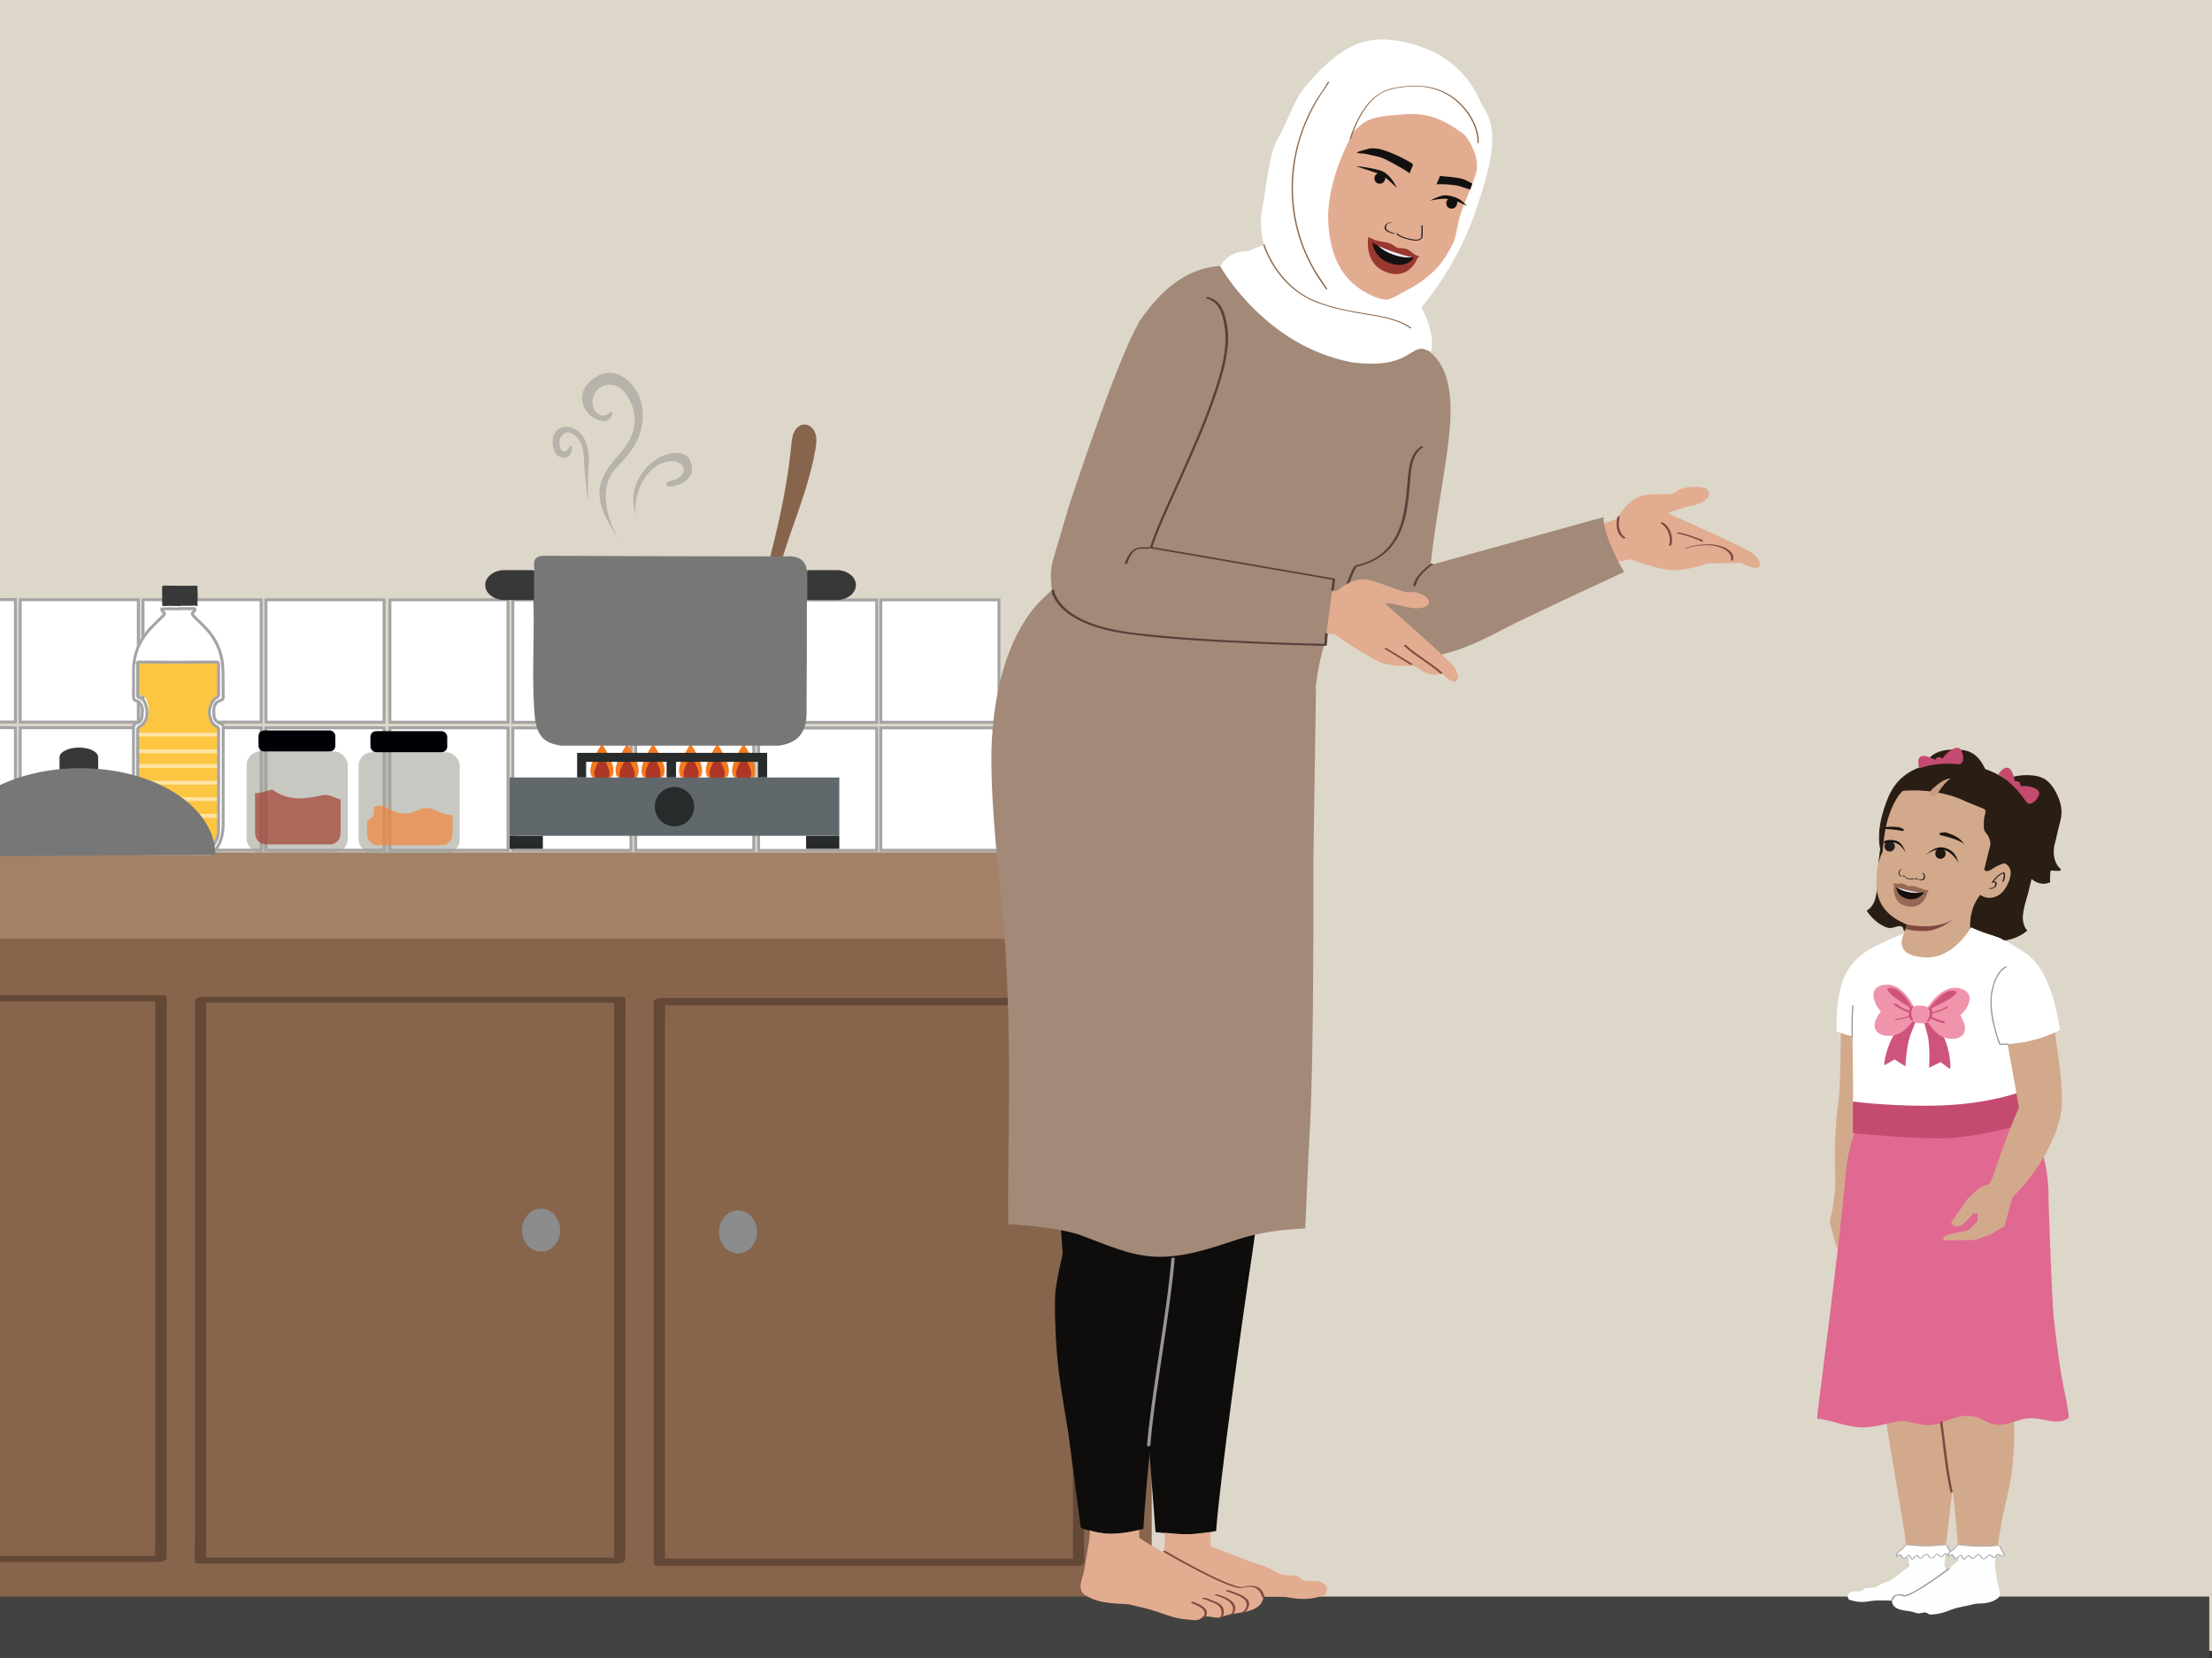 <?xml version="1.0" encoding="UTF-8"?>
<svg xmlns="http://www.w3.org/2000/svg" viewBox="0 0 1334 1000">
  <rect x="0" y="0" width="1334" height="1000" fill="#333333" stroke="none"/>
  <defs>
    <style>
      .cls-1 {
        fill: #634836;
      }

      .cls-1, .cls-2, .cls-3, .cls-4, .cls-5, .cls-6, .cls-7, .cls-8, .cls-9, .cls-10, .cls-11, .cls-12, .cls-13, .cls-14, .cls-15, .cls-16, .cls-17, .cls-18, .cls-19, .cls-20, .cls-21, .cls-22, .cls-23, .cls-24, .cls-25, .cls-26, .cls-27, .cls-28, .cls-29, .cls-30, .cls-31, .cls-32, .cls-33, .cls-34, .cls-35, .cls-36, .cls-37, .cls-38, .cls-39, .cls-40, .cls-41, .cls-42, .cls-43, .cls-44, .cls-45, .cls-46, .cls-47, .cls-48, .cls-49, .cls-50, .cls-51, .cls-52, .cls-53 {
        stroke-width: 0px;
      }

      .cls-2 {
        fill: #d3a98c;
      }

      .cls-3 {
        fill: #874d3e;
      }

      .cls-4 {
        fill: #010101;
      }

      .cls-5 {
        fill: #160e0d;
      }

      .cls-6 {
        fill: #424341;
      }

      .cls-7 {
        fill: #13100f;
      }

      .cls-8 {
        fill: #e2ac91;
      }

      .cls-9 {
        fill: #f094ac;
      }

      .cls-10 {
        fill: #87654d;
      }

      .cls-11 {
        fill: #8c8c8c;
      }

      .cls-54 {
        stroke-width: 5.69px;
      }

      .cls-54, .cls-55, .cls-56, .cls-57, .cls-58 {
        stroke-miterlimit: 10;
      }

      .cls-54, .cls-55, .cls-58 {
        fill: none;
      }

      .cls-54, .cls-58 {
        stroke: #282b2b;
      }

      .cls-12 {
        fill: #df6990;
      }

      .cls-13 {
        fill: #ad3624;
      }

      .cls-14 {
        fill: #262828;
      }

      .cls-15 {
        fill: #ce8d2a;
      }

      .cls-16 {
        fill: #c44a6f;
      }

      .cls-17 {
        opacity: .15;
      }

      .cls-17, .cls-56, .cls-43 {
        fill: #fff;
      }

      .cls-18 {
        fill: #a9a8a9;
      }

      .cls-19 {
        fill: #a38978;
      }

      .cls-20 {
        fill: #f58235;
      }

      .cls-20, .cls-34 {
        opacity: .67;
      }

      .cls-21 {
        fill: #8c694b;
      }

      .cls-22 {
        fill: #383838;
      }

      .cls-23 {
        fill: #151210;
      }

      .cls-24 {
        fill: #999;
      }

      .cls-25 {
        fill: #804840;
      }

      .cls-26 {
        fill: #1d170f;
      }

      .cls-27 {
        fill: #99382f;
      }

      .cls-28 {
        fill: #6d6d6d;
        opacity: .34;
      }

      .cls-29 {
        fill: #231f20;
      }

      .cls-30 {
        fill: #80483f;
      }

      .cls-31 {
        fill: #13110f;
      }

      .cls-32 {
        fill: #ddd7ca;
      }

      .cls-33, .cls-57 {
        fill: #2a1d13;
      }

      .cls-34 {
        fill: #a13829;
      }

      .cls-35 {
        fill: #0e0d0c;
      }

      .cls-36 {
        fill: #cf547b;
      }

      .cls-37 {
        fill: #fdfefe;
      }

      .cls-38 {
        fill: #989493;
      }

      .cls-39 {
        fill: #000106;
      }

      .cls-55 {
        opacity: .51;
        stroke: #fff;
        stroke-width: 2.32px;
      }

      .cls-40 {
        fill: #282b2b;
      }

      .cls-41 {
        fill: #61686c;
      }

      .cls-42 {
        fill: #f47920;
      }

      .cls-56 {
        stroke: #a5a4a4;
        stroke-width: 1.76px;
      }

      .cls-57 {
        stroke: #2a1d13;
        stroke-width: .61px;
      }

      .cls-44 {
        fill: #a4a399;
        opacity: .6;
      }

      .cls-45 {
        fill: #a49c9b;
      }

      .cls-46 {
        fill: #a38166;
      }

      .cls-47 {
        fill: #777;
      }

      .cls-48 {
        fill: #976854;
      }

      .cls-49 {
        fill: #fdc642;
      }

      .cls-58 {
        stroke-width: 5.43px;
      }

      .cls-50 {
        fill: #52656c;
      }

      .cls-51 {
        fill: #55423a;
      }

      .cls-52 {
        fill: #c79e81;
      }

      .cls-53 {
        fill: #f1eef7;
      }
    </style>
  </defs>
  <g id="Layer_3" data-name="Layer 3">
    <polyline class="cls-32" points="1379.41 995.66 1379.41 -38.83 -150.89 -38.83 -150.89 995.66"/>
    <g>
      <rect class="cls-56" x="383.36" y="516.2" width="71.22" height="73.82"/>
      <rect class="cls-56" x="383.36" y="439.03" width="71.22" height="73.82"/>
      <rect class="cls-56" x="-61.94" y="516.04" width="71.22" height="73.82"/>
      <rect class="cls-56" x="12.2" y="516.08" width="71.22" height="73.82"/>
      <rect class="cls-56" x="-61.94" y="438.86" width="71.22" height="73.82"/>
      <rect class="cls-56" x="12.2" y="438.91" width="71.22" height="73.82"/>
      <rect class="cls-56" x="-61.94" y="361.64" width="71.22" height="73.82"/>
      <rect class="cls-56" x="12.2" y="361.69" width="71.22" height="73.82"/>
      <rect class="cls-56" x="86.27" y="516.08" width="71.22" height="73.82"/>
      <rect class="cls-56" x="160.41" y="516.13" width="71.22" height="73.82"/>
      <rect class="cls-56" x="86.27" y="438.91" width="71.22" height="73.82"/>
      <rect class="cls-56" x="160.41" y="438.95" width="71.22" height="73.82"/>
      <rect class="cls-56" x="86.27" y="361.69" width="71.22" height="73.82"/>
      <rect class="cls-56" x="160.41" y="361.73" width="71.22" height="73.82"/>
      <rect class="cls-56" x="235.15" y="516.16" width="71.22" height="73.82"/>
      <rect class="cls-56" x="309.29" y="516.2" width="71.22" height="73.82"/>
      <rect class="cls-56" x="235.15" y="438.98" width="71.22" height="73.82"/>
      <rect class="cls-56" x="309.29" y="439.03" width="71.22" height="73.82"/>
      <rect class="cls-56" x="235.15" y="361.76" width="71.22" height="73.82"/>
      <rect class="cls-56" x="309.29" y="361.81" width="71.22" height="73.82"/>
      <rect class="cls-56" x="457.5" y="516.25" width="71.22" height="73.82"/>
      <rect class="cls-56" x="457.5" y="439.07" width="71.22" height="73.82"/>
      <rect class="cls-56" x="383.36" y="361.81" width="71.22" height="73.82"/>
      <rect class="cls-56" x="457.5" y="361.85" width="71.22" height="73.82"/>
      <rect class="cls-56" x="531.22" y="516.18" width="71.22" height="73.82"/>
      <rect class="cls-56" x="531.22" y="439" width="71.22" height="73.82"/>
      <rect class="cls-56" x="531.22" y="361.78" width="71.22" height="73.82"/>
      <rect class="cls-56" x="383.43" y="748.91" width="71.22" height="73.82"/>
      <rect class="cls-56" x="383.43" y="671.74" width="71.22" height="73.82"/>
      <rect class="cls-56" x="-61.87" y="748.74" width="71.22" height="73.82"/>
      <rect class="cls-56" x="12.27" y="748.79" width="71.22" height="73.82"/>
      <rect class="cls-56" x="-61.87" y="671.57" width="71.22" height="73.82"/>
      <rect class="cls-56" x="12.27" y="671.62" width="71.22" height="73.82"/>
      <rect class="cls-56" x="-61.87" y="594.35" width="71.22" height="73.82"/>
      <rect class="cls-56" x="12.27" y="594.4" width="71.22" height="73.82"/>
      <rect class="cls-56" x="86.34" y="748.79" width="71.22" height="73.82"/>
      <rect class="cls-56" x="160.48" y="748.84" width="71.22" height="73.82"/>
      <rect class="cls-56" x="86.34" y="671.62" width="71.22" height="73.82"/>
      <rect class="cls-56" x="160.48" y="671.66" width="71.22" height="73.82"/>
      <rect class="cls-56" x="86.34" y="594.4" width="71.22" height="73.82"/>
      <rect class="cls-56" x="160.48" y="594.44" width="71.22" height="73.82"/>
      <rect class="cls-56" x="235.22" y="748.86" width="71.22" height="73.82"/>
      <rect class="cls-56" x="309.36" y="748.91" width="71.22" height="73.82"/>
      <rect class="cls-56" x="235.22" y="671.69" width="71.22" height="73.82"/>
      <rect class="cls-56" x="309.36" y="671.74" width="71.22" height="73.82"/>
      <rect class="cls-56" x="235.22" y="594.47" width="71.22" height="73.82"/>
      <rect class="cls-56" x="309.36" y="594.51" width="71.22" height="73.82"/>
      <rect class="cls-56" x="457.57" y="748.96" width="71.22" height="73.82"/>
      <rect class="cls-56" x="457.57" y="671.78" width="71.22" height="73.82"/>
      <rect class="cls-56" x="383.43" y="594.51" width="71.22" height="73.82"/>
      <rect class="cls-56" x="457.57" y="594.56" width="71.22" height="73.82"/>
      <rect class="cls-56" x="531.29" y="748.89" width="71.22" height="73.82"/>
      <rect class="cls-56" x="531.29" y="671.71" width="71.22" height="73.82"/>
      <rect class="cls-56" x="531.29" y="594.49" width="71.22" height="73.82"/>
      <path class="cls-17" d="M423,697.13c-1.51-.75-2.73-2.08-3.32-3.8-.27-.8-.33-1.67-.61-2.47-1.11-3.21.98-9.38,3.9-10.92.85-.45,1.15-.83,1.15-1.73-.03-5.92-.05-11.83-.03-17.75,0-1.05-.25-1.54-1.41-1.53-7.3.07-14.6.07-21.9.1-7.63-.03-15.26-.05-22.89-.08-.11.22-.32.45-.32.67-.04,6.32-.07,12.63-.09,18.95,0,.55.08,1.1.69,1.27,3.12.9,3.92,3.6,4.47,6.33.82,4.05-.06,8.65-3.67,10.7-1.22.69-1.51,1.4-1.5,2.72.04,18.81.1,37.63-.03,56.44-.03,3.75.75,7.17,2.51,10.31.81,1.45,1.28,3.6,3.6,3.59,5.75-.02,11.5-.04,17.25-.05,0,0-.03.12-.03.12,5.62-.02,11.24-.06,16.86-.04.96,0,1.78-.16,2.37-.97,2.15-2.95,4.02-6.14,4.04-9.88.1-20.01.05-40.02.06-60.02,0-.9-.09-1.46-1.11-1.96Z"/>
    </g>
    <rect class="cls-10" x="-454.68" y="548.9" width="1149.26" height="446.38"/>
    <polyline class="cls-6" points="-506.61 1027.63 1332.35 1027.63 1332.35 962.92 -506.61 962.92"/>
    <rect class="cls-46" x="-462.53" y="514.1" width="1176.08" height="52.09"/>
    <path class="cls-1" d="M651.7,940.07h-242.52c-3.25,0-6.64-.28-9.88,0-.14.01-.29,0-.43,0l2.15,1.85v-33.67c0-12.14,0-24.28,0-36.41s0-29.62,0-44.43v-97.77c0-15.21,0-30.42,0-45.64v-66.53c0-4.37.2-8.79,0-13.15,0-.19,0-.38,0-.58-1.54.84-3.08,1.68-4.63,2.52h242.52c3.25,0,6.64.28,9.88,0,.14-.01.29,0,.43,0l-2.15-1.85v324.45c0,4.38-.02,8.77,0,13.15,0,.19,0,.38,0,.58,0,3.18,6.78,1.95,6.78-.68v-324.45c0-4.38.02-8.77,0-13.15,0-.19,0-.38,0-.58,0-1.17-1.02-1.85-2.15-1.85h-242.52c-3.29,0-6.59-.01-9.88,0-.14,0-.29,0-.43,0-1.27,0-4.63.61-4.63,2.52v33.67c0,12.14,0,24.28,0,36.41s0,29.62,0,44.43v97.77c0,15.21,0,30.42,0,45.64s0,25.8,0,38.7v27.83c0,4.38-.02,8.77,0,13.15,0,.19,0,.38,0,.58,0,1.17,1.02,1.85,2.15,1.85h242.52c3.29,0,6.59.01,9.88,0,.14,0,.29,0,.43,0,1.54,0,3.63-.44,4.42-1.95.71-1.37-.61-2.42-1.94-2.42Z"/>
    <path class="cls-35" d="M733.4,923.38c-5.59.86-8.09,2.11-17.81,2.13-2.06,0-5.35-.26-7.53-.19-6.51-.83-8.21-1.01-11.2-1.24h0l-4.77-62.66c-.45-4.65-1.98-20.72-2.83-33.94-.5-7.81-3.82-30.77-2.26-45.98.58-5.63,2.97-15.29,4.63-20.72l3.18-10.39-1.24-57.18,68.47-4.19s-1.19,29.87-6.88,67.28c-6.75,44.47-19.36,136-21.76,167.08Z"/>
    <path class="cls-8" d="M702.18,924.44c1.15,4.36-1.46,21.56-2.72,26.38-1.45,5.55.98,9.83,7.24,12.34,5.26,2.11,7.98,2.05,13.74,1.9,7.53-.21,15.58-1.36,23.1-1.57,6.45-.18,26.74-1.37,33.04-.13,9.8,1.93,15.9.68,20.29-.73,1.22-.39,1.97-.31,2.55-1.19,1.51-2.28,1.38-4.84-1.81-6.86-4.03-2.56-9,.73-12.74-2.26-.67-.53-1.28-1.13-2.06-1.52-1.52-.76-3.36-.63-5.1-.66-8.67-.11-7.94-3.74-19.24-6.83-3.32-.91-25.39-9.43-28.45-10.89l.05-8.39-10.44,1.1c-2.39.25-4.8.29-7.2.1l-10.27-.8Z"/>
    <path class="cls-35" d="M689.57,922.05c-2.91.7-4.37,1.44-7.4,2.05-3.54.72-8.94.99-12.52.93-5.17-.09-11.03-1.4-15.93-2.8l-1.96-.96-7.51-57.15c-.71-4.63-4.36-25.45-5.97-38.63-.95-7.78-2.58-29.71-1.9-44.98.25-5.65,3.17-18.71,4.52-24.22l-4.68-66.14,3.7,7.3,68.11-7.3s.52,29.9-3.01,67.53c-4.45,47.44-14.45,140.27-15.45,164.35Z"/>
    <path class="cls-8" d="M657.24,922.84c.33,5.26-1.74,12.67-3.28,23.68-.68,4.85-4.95,11.7.3,15.36,9.29,6.48,23.07,4.82,27.31,5.89,8.93,2.25,9.23,1.91,17.79,4.83,8.68,2.96,10.46,3.67,20.05,4.49,1.33.11,2.73.11,3.9-.44.78-.37,1.4-.95,2.19-1.31,2.77-1.28,6.17.6,9.3.29,1.38-.14,2.65-.7,3.94-1.14,3.41-1.15,7.13-1.47,10.72-2.1,3.6-.63,7.27-1.68,9.82-3.95,2.55-2.27,3.58-6.04,1.51-8.67-3.14-3.97-7.38-1.79-11.77-2.27-4.37-.48-6.01-1.18-9.84-2.97-9.78-4.57-11.28-5.48-19.54-9.07-6.4-2.78-23.65-11.75-32.62-17.94v-4.82s-12.32,2.99-20.13,2.19c-7.81-.8-9.65-2.06-9.65-2.06Z"/>
    <g>
      <path class="cls-25" d="M725.45,976.09c2.12-.52,2.93-3.05,2.03-4.9s-2.94-2.96-4.74-3.8c-1.08-.51-2.19-.95-3.29-1.42-.56-.24-1.63.56-.82.91,2.14.93,4.47,1.71,6.26,3.25.77.67,1.43,1.56,1.53,2.6.08.87-.25,2.22-1.22,2.46-.27.07-.66.31-.58.64s.57.33.83.26h0Z"/>
      <path class="cls-25" d="M734.68,976.31c1.21,0,2.35-.53,2.91-1.64.51-1.02.54-2.27.4-3.39-.15-1.22-.57-2.2-1.45-3.09-1.25-1.27-2.94-1.98-4.59-2.57-1.93-.69-3.75-1.92-5.86-1.93-.27,0-.79.1-.93.37s.12.37.37.37c1.58,0,3.08.92,4.5,1.52s2.95,1.03,4.24,1.95c.95.68,1.8,1.56,2.12,2.7.26.93.34,1.94.21,2.89-.1.73-.4,2.08-1.34,2.07-.27,0-.79.1-.93.37s.12.37.37.37h0Z"/>
      <path class="cls-25" d="M742.14,974.15c2.55-.82,3.54-3.89,2.42-6.21s-3.73-3.79-6.02-4.78c-1.49-.64-3.09-1.26-4.68-1.61-.31-.07-.7.04-.98.18-.12.06-.49.29-.17.36,1.63.36,3.29.99,4.81,1.67,1.43.64,2.84,1.42,4.01,2.47,1.06.95,1.92,2.17,2.08,3.61s-.45,3.5-1.95,3.98c-.15.05-.55.2-.42.4.12.18.78-.04.91-.08h0Z"/>
      <path class="cls-25" d="M739.65,959.84c.98-.03,1.99.57,2.9.88.72.24,1.43.49,2.13.76,1.69.65,3.41,1.38,4.88,2.44,1.31.94,2.35,2.13,2.31,3.82-.05,2.09-1.38,4.12-3.33,4.9-.21.08-.54.29-.38.54s.75.07.93,0c1.62-.64,2.95-1.86,3.68-3.45.61-1.35.79-3.05.02-4.37-.71-1.22-1.93-2.07-3.13-2.76-1.39-.81-2.88-1.42-4.38-1.98-.74-.27-1.5-.51-2.24-.79-.9-.34-1.84-.78-2.82-.76-.28,0-.79.09-.93.38s.12.39.37.38h0Z"/>
    </g>
    <path class="cls-25" d="M701.28,935.77c7.01,4.11,14.15,8.02,21.38,11.75,5.29,2.73,10.65,5.4,16.18,7.63,2.03.82,4.1,1.6,6.23,2.15,1.33.34,2.87.72,4.23.33,1.66-.47,3.59-.84,5.45-.6,3.54.45,5.69,2.96,6.42,6.36.06.27,1.47-.07,1.41-.38-.61-2.84-2.19-5.23-5.05-6.15-2.08-.67-4.38-.54-6.49-.1-.69.14-1.4.29-2.06.54-.48.18.39.05.2-.06-.22-.12-.78-.04-1.04-.08-1.97-.27-3.9-.94-5.76-1.63-5.44-2-10.68-4.57-15.85-7.19s-10.48-5.47-15.64-8.34c-2.77-1.54-5.53-3.1-8.27-4.7-.34-.2-1.48.38-1.33.47h0Z"/>
    <rect class="cls-40" x="307.36" y="504.09" width="20.03" height="7.86"/>
    <rect class="cls-40" x="486.13" y="504.09" width="20.03" height="7.86"/>
    <line class="cls-54" x1="404.86" y1="456.49" x2="404.86" y2="468.92"/>
    <path class="cls-42" d="M369.97,464.56c0,5.68-3.11,4.58-6.96,4.58s-6.96,1.09-6.96-4.58,6.96-15.97,6.96-15.97c0,0,6.96,10.3,6.96,15.97Z"/>
    <path class="cls-42" d="M385.15,464.56c0,5.68-3.11,4.58-6.96,4.58s-6.96,1.09-6.96-4.58,6.96-15.97,6.96-15.97c0,0,6.96,10.3,6.96,15.97Z"/>
    <path class="cls-42" d="M400.81,464.56c0,5.68-3.11,4.58-6.96,4.58s-6.96,1.09-6.96-4.58,6.96-15.97,6.96-15.97c0,0,6.96,10.3,6.96,15.97Z"/>
    <path class="cls-42" d="M423.44,464.56c0,5.68-3.11,4.58-6.96,4.58s-6.96,1.09-6.96-4.58,6.96-15.97,6.96-15.97c0,0,6.96,10.3,6.96,15.97Z"/>
    <path class="cls-42" d="M439.56,464.56c0,5.68-3.11,4.58-6.96,4.58s-6.96,1.09-6.96-4.58,6.96-15.97,6.96-15.97c0,0,6.96,10.3,6.96,15.97Z"/>
    <path class="cls-42" d="M455.44,464.56c0,5.68-3.11,4.58-6.96,4.58s-6.96,1.09-6.96-4.58,6.96-15.97,6.96-15.97c0,0,6.96,10.3,6.96,15.97Z"/>
    <path class="cls-13" d="M367.57,466.41c0,3.72-2.04,3-4.56,3s-4.56.72-4.56-3,4.56-10.47,4.56-10.47c0,0,4.56,6.75,4.56,10.47Z"/>
    <path class="cls-13" d="M382.76,466.96c0,3.72-2.04,3-4.56,3s-4.56.72-4.56-3,4.56-10.47,4.56-10.47c0,0,4.56,6.75,4.56,10.47Z"/>
    <path class="cls-13" d="M398.41,466.41c0,3.72-2.04,3-4.56,3s-4.56.72-4.56-3,4.56-10.47,4.56-10.47c0,0,4.56,6.75,4.56,10.47Z"/>
    <path class="cls-13" d="M421.29,466.41c0,3.72-2.04,3-4.56,3s-4.56.72-4.56-3,4.56-10.47,4.56-10.47c0,0,4.56,6.75,4.56,10.47Z"/>
    <path class="cls-13" d="M437.04,466.41c0,3.72-2.04,3-4.56,3s-4.56.72-4.56-3,4.56-10.47,4.56-10.47c0,0,4.56,6.75,4.56,10.47Z"/>
    <path class="cls-13" d="M453.04,466.41c0,3.72-2.04,3-4.56,3s-4.56.72-4.56-3,4.56-10.47,4.56-10.47c0,0,4.56,6.75,4.56,10.47Z"/>
    <polyline class="cls-58" points="350.77 468.92 350.77 456.77 459.93 456.77 459.93 468.92"/>
    <rect class="cls-41" x="307.36" y="468.92" width="198.8" height="35.16"/>
    <circle class="cls-40" cx="406.76" cy="486.51" r="11.87"/>
    <path class="cls-22" d="M119.06,354.06c.23-.88-.22-.97-.91-.78-.27,0-.54,0-.81,0h0c-.27-.16-.54-.16-.81,0,.03.05.07.09.1.13-.03-.04-.07-.08-.1-.13-2.58,0-5.16.01-7.74.02-3.25-.04-6.49-.06-9.74-.14-.96-.02-1.28.28-1.27,1.27.06,3.25.02,6.5.02,9.75,0,.61-.07,1.26.8,1.36,3.26-.21,6.52-.15,9.78-.02.13-.06.26-.12.39-.18,2.59,0,5.18,0,7.77,0,.25-.29.51-.3.77,0,.27,0,.55,0,.82,0h0c.15.09.3.18.46.27.68-.29.73-.78.45-1.38.25-3.39.22-6.79.01-10.18Z"/>
    <path class="cls-49" d="M131.68,436.47c-1.59-.76-2.86-2.12-3.48-3.87-.29-.81-.35-1.7-.64-2.52-1.16-3.27,1.02-9.56,4.09-11.12.89-.45,1.21-.85,1.2-1.76-.03-6.03-.05-12.06-.03-18.09,0-1.07-.26-1.57-1.48-1.56-7.65.07-15.31.08-22.96.1-8-.03-16-.06-23.99-.08-.12.23-.34.46-.34.69-.05,6.44-.07,12.87-.09,19.31,0,.56.08,1.12.73,1.3,3.27.91,4.1,3.67,4.68,6.45.86,4.13-.06,8.81-3.85,10.91-1.28.71-1.58,1.43-1.58,2.77.04,19.17.1,38.35-.04,57.52-.03,3.83.79,7.3,2.63,10.51.85,1.48,1.34,3.66,3.77,3.66,6.03-.02,12.06-.04,18.09-.06,0,0-.03.12-.03.12,5.89-.02,11.79-.06,17.68-.04,1.01,0,1.87-.16,2.49-.99,2.26-3,4.21-6.25,4.23-10.07.1-20.39.05-40.78.06-61.17,0-.91-.1-1.49-1.16-2Z"/>
    <path class="cls-50" d="M116.55,367.66c.25-.29.51-.3.77,0-.26,0-.51,0-.77,0Z"/>
    <line class="cls-55" x1="82.61" y1="443.07" x2="133.88" y2="443.07"/>
    <line class="cls-55" x1="82.61" y1="453.15" x2="133.88" y2="453.15"/>
    <line class="cls-55" x1="82.61" y1="461.96" x2="133.88" y2="461.96"/>
    <line class="cls-55" x1="82.61" y1="472.03" x2="133.88" y2="472.03"/>
    <line class="cls-55" x1="82.61" y1="481.98" x2="133.88" y2="481.98"/>
    <line class="cls-55" x1="82.61" y1="492.06" x2="133.88" y2="492.06"/>
    <path class="cls-28" d="M373.98,326.94c-5.11-8.72-11.91-17.92-12.44-28.4-.45-9.09,4.9-16.65,10.67-23.11,6.63-7.42,11.93-15.45,10.23-25.92-1.17-7.21-5.97-17.06-14.37-17.55-3.14-.18-6.31,1.24-8.32,3.65-2.01,2.41-2.85,5.74-2.31,8.83.61,3.48,3.31,6.65,7.09,6.07,1.25-.19,2.46-.89,3.36-1.85.54-.59,1.54-.09,1.38.69-.44,2.15-1.57,4.04-3.89,4.53-1.1.23-2.24.09-3.34-.18-9.97-2.43-14.74-14.53-7.52-22.34,5.92-6.41,14.29-8.87,21.71-3.71,10.48,7.3,13.2,19.62,10.35,31.5-2.28,9.48-8.49,16.27-14.97,23.15-11.51,12.22-5.07,31.94,2.37,44.63Z"/>
    <path class="cls-28" d="M383.64,312.39c-1.38-6.94-2.87-12.34-.32-19.5,2.56-7.2,7.8-13.42,14.51-17.1,4.93-2.7,14.5-4.78,18,1.3,1.35,2.35,2.12,6.72.85,9.12-1.89,3.57-4.7,5.32-8.78,6.49-1.06.31-3.39.8-4.5.72-1.67-.12-1.91-2.47-.31-2.98,1.37-.44,4.11-1.05,5.14-1.65,2.17-1.26,3.93-2.63,4.07-5.26.19-3.72-4.59-5.68-7.62-5.44-15.23,1.24-23.76,20.56-21.02,34.3Z"/>
    <path class="cls-28" d="M345.87,261.95c-2.6-1.59-4.94-1.88-7.24,1.05-1.63,2.07-1.47,5.07-.66,7.44.74,2.17,3.24,3.26,5.76-1.3.35-.64,1.33-.38,1.3.36-.33,9.4-8.26,6.6-9.79,4.23-1.65-2.55-2.13-5.71-1.93-8.74.21-3.2,2.27-6.02,5.3-7.07,6.63-2.28,12.72,3.33,14.67,8.6,0,0,2.53,6.85,1.8,12.35-.74,5.51-.42,24.45-.42,24.45,0,0-2.35-19.77-2.43-25.08-.07-5.3-1.13-13.09-6.36-16.28Z"/>
    <rect class="cls-44" x="148.75" y="453.22" width="61" height="61" rx="8.21" ry="8.21"/>
    <path class="cls-34" d="M198.87,479.83c-2.52-.83-4.79-.13-7.28.36-5.68,1.13-11.34,1.95-17.07.73-2.89-.62-5.74-1.89-8.29-3.37-.75-.44-1.48-.91-2.2-1.4-2.46.75-4.92,1.51-7.45,1.99-.89.17-1.79.2-2.65.09-.03.05-.06.1-.1.15v24.38c0,3.58,2.93,6.51,6.51,6.51h38.55c3.58,0,6.51-2.93,6.51-6.51v-20.61c-2.22-.49-4.2-1.57-6.52-2.33Z"/>
    <rect class="cls-39" x="155.9" y="440.53" width="46.33" height="12.68" rx="3.38" ry="3.38"/>
    <rect class="cls-44" x="216.25" y="453.67" width="61" height="61" rx="8.21" ry="8.21"/>
    <path class="cls-20" d="M266.22,490.22c-2.35-.88-4.64-2.2-7.11-2.74-4.55-1-9.06,2.76-13.66,3.15-3.25.27-6.25-.65-9.18-1.93-1.98-.87-3.95-2.25-6.07-2.69-1.58-.32-2.89-.13-4.12.54-.8.44-.56-.04-.85.82.34-1.02.19,1.39.21,1.53.3,2.72-1.68,5.14-4.1,6.27v8.05c0,3.58,2.93,6.51,6.51,6.51h38.55c3.58,0,6.51-2.93,6.51-6.51v-11.56c-2.28-.16-4.52-.64-6.67-1.45Z"/>
    <rect class="cls-39" x="223.4" y="440.98" width="46.33" height="12.68" rx="3.38" ry="3.38"/>
    <ellipse class="cls-11" cx="445.07" cy="742.99" rx="11.49" ry="12.95"/>
    <path class="cls-1" d="M119.6,942.93c2.25,0,4.5,0,6.75,0,6.13,0,12.26,0,18.38,0,9.06,0,18.13,0,27.19,0,11.06,0,22.12,0,33.18,0,12.12,0,24.23,0,36.35,0,12.23,0,24.46,0,36.7,0,11.41,0,22.82,0,34.22,0,9.64,0,19.29,0,28.93,0,6.94,0,13.88,0,20.82,0,3.29,0,6.59.05,9.88,0,.14,0,.29,0,.43,0,1.48,0,4.72-.72,4.72-2.66,0-3.04,0-6.07,0-9.11v-24.56c0-12.14,0-24.28,0-36.41v-44.43c0-16.16,0-32.33,0-48.49,0-16.43,0-32.85,0-49.28,0-15.21,0-30.42,0-45.64,0-12.9,0-25.8,0-38.7v-27.83c0-4.34.33-8.82,0-13.15-.01-.19,0-.38,0-.58,0-.77-1.58-.86-2.02-.86-2.25,0-4.5,0-6.75,0-6.13,0-12.26,0-18.38,0-9.06,0-18.13,0-27.19,0-11.06,0-22.12,0-33.18,0-12.12,0-24.23,0-36.35,0-12.23,0-24.46,0-36.7,0-11.41,0-22.82,0-34.22,0-9.64,0-19.29,0-28.93,0-6.94,0-13.88,0-20.82,0-3.29,0-6.59-.05-9.88,0-.14,0-.29,0-.43,0-1.48,0-4.72.72-4.72,2.66,0,3.04,0,6.07,0,9.11v24.56c0,12.14,0,24.28,0,36.41,0,14.81,0,29.62,0,44.43,0,16.16,0,32.33,0,48.49,0,16.43,0,32.85,0,49.28,0,15.21,0,30.42,0,45.64,0,12.9,0,25.8,0,38.7v27.83c0,4.34-.33,8.82,0,13.15.01.19,0,.38,0,.58,0,1.81,6.74.63,6.74-1.8,0-3.04,0-6.07,0-9.11v-24.56c0-12.14,0-24.28,0-36.41,0-14.81,0-29.62,0-44.43,0-16.16,0-32.33,0-48.49,0-16.43,0-32.85,0-49.28,0-15.21,0-30.42,0-45.64,0-12.9,0-25.8,0-38.7v-27.83c0-4.37.19-8.79,0-13.15,0-.19,0-.38,0-.58-1.57.89-3.15,1.77-4.72,2.66,2.25,0,4.5,0,6.75,0,6.13,0,12.26,0,18.38,0,9.06,0,18.13,0,27.19,0,11.06,0,22.12,0,33.18,0,12.12,0,24.23,0,36.35,0,12.23,0,24.46,0,36.7,0,11.41,0,22.82,0,34.22,0,9.64,0,19.29,0,28.93,0,6.94,0,13.88,0,20.82,0,3.27,0,6.62.21,9.88,0,.14,0,.29,0,.43,0-.67-.29-1.34-.57-2.02-.86,0,3.04,0,6.07,0,9.11v24.56c0,12.14,0,24.28,0,36.41,0,14.81,0,29.62,0,44.43v48.49c0,16.43,0,32.85,0,49.28,0,15.21,0,30.42,0,45.64,0,12.9,0,25.8,0,38.7,0,9.28,0,18.55,0,27.83,0,4.37-.19,8.79,0,13.15,0,.19,0,.38,0,.58,1.57-.89,3.15-1.77,4.72-2.66-2.25,0-4.5,0-6.75,0-6.13,0-12.26,0-18.38,0-9.06,0-18.13,0-27.19,0-11.06,0-22.12,0-33.18,0-12.12,0-24.23,0-36.35,0-12.23,0-24.46,0-36.7,0-11.41,0-22.82,0-34.22,0-9.64,0-19.29,0-28.93,0-6.94,0-13.88,0-20.82,0-3.29,0-6.59-.05-9.88,0-.14,0-.29,0-.43,0-1.4,0-3.65.49-4.46,1.78-.82,1.3.7,1.74,1.76,1.74Z"/>
    <ellipse class="cls-11" cx="326.34" cy="741.91" rx="11.49" ry="12.95"/>
    <path class="cls-1" d="M98.4,938.43h-25.14c-9.06,0-18.13,0-27.19,0-11.06,0-22.12,0-33.18,0-12.12,0-24.23,0-36.35,0h-36.7c-11.41,0-22.82,0-34.22,0-9.64,0-19.29,0-28.93,0-6.94,0-13.88,0-20.82,0-3.27,0-6.62-.22-9.88,0-.14,0-.29,0-.43,0l2.03.9v-324.45c0-4.37.19-8.79,0-13.15,0-.19,0-.38,0-.58l-4.71,2.71H85.41c3.27,0,6.62.22,9.88,0,.14,0,.29,0,.43,0l-2.03-.9v324.45c0,4.34-.33,8.82,0,13.15.01.19,0,.38,0,.58,0,1.89,6.74.69,6.74-1.8v-324.45c0-4.34.33-8.82,0-13.15-.01-.19,0-.38,0-.58,0-.78-1.57-.9-2.03-.9h-25.14c-9.06,0-18.13,0-27.19,0-11.06,0-22.12,0-33.18,0h-157.01c-3.29,0-6.59-.04-9.88,0-.14,0-.29,0-.43,0-1.53,0-4.71.72-4.71,2.71v324.45c0,4.34-.33,8.82,0,13.15.01.19,0,.38,0,.58,0,.78,1.57.9,2.03.9H85.41c3.29,0,6.59.04,9.88,0,.14,0,.29,0,.43,0,1.41,0,3.65-.49,4.46-1.8s-.69-1.81-1.78-1.81Z"/>
    <path class="cls-56" d="M133.18,436.45c-2.89-.94-4.16-2.75-4.21-5.72-.01-.88-.02-1.76,0-2.64.07-2.82,1.38-4.93,4.04-5.68,1.5-.43,1.64-1.18,1.6-2.44-.19-6.15.16-12.3-.32-18.46-.52-6.66-2.68-12.63-6.44-18.08-2.95-4.26-6.87-7.64-10.5-11.27-1.19-1.19-2.12-2.19-.25-3.52.41-.29.51-.78.49-1.28-.15-.09-.3-.18-.46-.27-.27,0-.55,0-.82,0-.26,0-.51,0-.77,0-2.59,0-5.18,0-7.77,0-.13.06-.26.12-.39.18-3.26-.13-6.52-.19-9.78.02-.06.66.15,1.22.68,1.61,1.35.99.87,1.79-.12,2.74-2.3,2.19-4.54,4.43-6.76,6.7-7.15,7.29-10.87,16.01-10.86,26.27,0,4.81.05,9.62-.02,14.43-.03,1.86-.14,3.58,2.4,3.74.34.02.66.43.96.7,2.98,2.64,1.95,6.07,1.69,9.28-.14,1.73-1.3,2.88-3.06,3.32-1.53.39-2.02,1.32-2.01,2.96.07,20.25.01,40.51.06,60.76.01,5.32,1.91,9.98,5.52,13.92.67.73,1.36,1.2,2.44,1.18,6.3-.07,12.6-.06,18.9-.08,5,0,10,.02,15,.03.41-.46.82-.47,1.22,0,3.53.72,5.61-1.03,7.41-3.88,2.65-4.18,3.48-8.78,3.5-13.54.08-19.65.03-39.29.07-58.94,0-1.16-.37-1.66-1.45-2.01ZM84.53,398.89c-.12,0-.24.02-.36.04.12-.02.24-.04.36-.04ZM131.77,501.37c-.02,3.82-1.98,7.07-4.23,10.07-.62.83-1.48.99-2.49.99-5.89-.02-11.79.02-17.68.04l.03-.12c-6.03.02-12.06.03-18.09.06-2.43,0-2.92-2.18-3.77-3.66-1.85-3.2-2.66-6.68-2.63-10.51.14-19.17.08-38.35.04-57.52,0-1.35.29-2.07,1.58-2.77,3.79-2.09,4.71-6.77,3.85-10.91-.58-2.78-1.41-5.54-4.68-6.45-.64-.18-.73-.73-.73-1.3.02-6.44.05-12.87.09-19.31,0-.23.22-.46.34-.69.06-.05.11-.09.17-.12-.06.04-.11.07-.17.12,8,.03,16,.06,23.99.08,7.65-.03,15.31-.03,22.96-.1,1.22-.01,1.48.48,1.48,1.56-.02,6.03,0,12.06.03,18.09,0,.91-.31,1.31-1.2,1.76-3.07,1.57-5.25,7.85-4.09,11.12.29.81.35,1.7.64,2.52.62,1.76,1.89,3.11,3.48,3.87,1.07.51,1.16,1.08,1.16,2-.01,20.39.04,40.78-.06,61.17Z"/>
    <path class="cls-19" d="M793.63,415.8l-1.54,101.13c0,41,.12,126.49-2.33,167.54-.89,14.92-1.73,38.96-2.61,56.43-13.66.59-27.31,2.28-40.35,6.51-16.22,5.26-32.04,11.06-49.38,10.55-15.98-.47-30.39-7.38-45.14-12.77-11.78-4.31-31.73-6.15-44.19-6.87-1-34.37,3.45-120.44-4.01-193.18-2.83-27.54-7.67-73.03-5.8-100.94,1.81-27.04,8.47-57.85,26.5-78.94,5.25-6.14,31.46-29.94,39.68-25.46,9.02,3.12-2.73,35.5,6.42,38.44,25.18,8.07,51.45,15.27,79.02,18.36,12.83,1.44,25.92,1.96,38.89,1.15-.79,6.53-1.5,16.51,4.84,18.06Z"/>
    <path class="cls-38" d="M693.75,871.5c1.2-14.22,3.28-28.37,5.34-42.48,2.29-15.64,4.72-31.25,6.77-46.92,1-7.65,1.93-15.32,2.57-23.01.08-1-1.93-.72-2,.16-1.21,14.46-3.3,28.85-5.39,43.2-2.27,15.57-4.7,31.12-6.76,46.72-.99,7.48-1.9,14.97-2.53,22.49-.08,1,1.93.72,2-.16h0Z"/>
    <path class="cls-10" d="M465.14,368.73c3.03-33.76,21-64.49,26.65-97.92.52-3.07.93-6.29-.02-9.26-.95-2.97-3.62-5.61-6.74-5.52-2.69.08-5,2.16-6.16,4.6-1.16,2.43-1.41,5.19-1.67,7.87-3.34,34.08-12.39,67.31-21.76,100.25"/>
    <path class="cls-22" d="M36.21,465.8c-.18-.4-.28-.8-.28-1.23l-.06-7.78c-.02-3.2,5.2-5.87,11.61-5.92,6.41-.05,11.67,2.53,11.7,5.74l.06,7.78c0,.42-.09.83-.26,1.23l-22.76.17Z"/>
    <path class="cls-47" d="M47.57,463.29c-45.23.35-81.71,24.21-81.49,53.31l163.79-1.25c-.22-29.09-37.07-52.4-82.3-52.05Z"/>
    <g>
      <path class="cls-47" d="M468.58,449.33c.27.11.53.24.79.4-.26-.16-.53-.28-.79-.4Z"/>
      <path class="cls-47" d="M321.13,348.61c0-1.36-.6-2.7-1.55-3.67.92-.19,1.84-.44,2.74-.85h0c-.59-4.8-1.04-8.93,6.19-8.89,48.67.27,97.34.29,146.01.38q11.52-.72,12.22,9.62h0s-.15,20.06-.15,20.06c-.05,21.78.02,43.57-.19,65.35-.11,11.66-5.84,17.83-17.03,19.12-43.71,0-87.41-.02-131.12-.02-9.93-1.59-13.68-5.3-15.49-15.31-2.34-20.04-.4-49.78-1.04-69.85"/>
    </g>
    <path class="cls-22" d="M322.07,344.06c-.79-.13-1.6-.21-2.44-.21h-15.44c-6.36,0-11.57,4.05-11.57,9.01s5.21,9.01,11.57,9.01h15.44c.84,0,1.65-.08,2.44-.21v-17.59Z"/>
    <path class="cls-22" d="M486.73,344.06c.79-.13,1.6-.21,2.44-.21h15.44c6.36,0,11.57,4.05,11.57,9.01,0,4.95-5.21,9.01-11.57,9.01h-15.44c-.84,0-1.65-.08-2.44-.21v-17.59Z"/>
    <path class="cls-8" d="M969.41,340.1l13.82-2.78s18.22,6.96,27.28,6.65c6.54-.48,12.98-1.86,19.14-4.11l20.62-.35s8.91,4.89,10.64,2.22c1.73-2.67-1.12-5.38-3.88-8.01-2.77-2.63-51.17-24.17-51.17-24.17,5.08-2.06,10.34-3.69,15.7-4.86,8.25-1.74,11.3-7.1,7.61-9.87-2.27-1.71-14.53-1.94-17.96,1.54-3.43,3.48-14.21.13-22.28,3.04-8.07,2.91-13.59,13.24-13.59,13.24-4.08,2.09-10.4,3.77-10.4,3.77-2.34,7.95,4.48,23.69,4.48,23.69Z"/>
    <path class="cls-25" d="M1044.84,337.97c.74-.44.56-1.83.42-2.5-.29-1.33-1.11-2.4-2.12-3.28-2.11-1.84-4.92-2.84-7.63-3.4-3.27-.68-6.73-.65-10.04-.27-3.05.35-6.18.89-9.01,2.09-.82.35.47.28.78.14,2.71-1.15,5.9-1.6,8.82-1.84,2.98-.24,6.02-.17,8.94.52,2.24.53,4.49,1.39,6.34,2.8.87.66,1.68,1.46,2.16,2.46.27.55.45,1.15.5,1.76.03.29.05,1.38-.19,1.52-.56.33.8.15,1.04,0h0Z"/>
    <path class="cls-25" d="M1027.12,326.23c.04-.5-2-1.15-2.32-1.29-1.93-.8-3.92-1.48-5.91-2.12-1.74-.55-3.51-1.1-5.3-1.46-.66-.13-2.08-.45-2.52.32-.13.24.48.18.56.17.26-.04.65-.14.8-.4-.36.63-1.14.25-.47.38.22.04.44.07.66.12.62.13,1.24.29,1.85.45,1.66.45,3.31.96,4.94,1.51,1.5.51,2.99,1.04,4.45,1.66.24.1,1.92.66,1.89,1.01-.02.24,1.33.07,1.37-.37h0Z"/>
    <path class="cls-25" d="M1006.68,329.15c1.39.34,1.59-1.55,1.67-2.44.21-2.24-.21-4.54-1.16-6.58-.74-1.59-1.79-3.08-3.14-4.2-.61-.5-1.84-1.41-2.52-.44-.19.27.16.41.38.42.31.02.72-.12.9-.38-.55.78-1.32.11-.77.42.14.08.27.16.4.25.4.29.77.63,1.11.99,1.01,1.04,1.82,2.27,2.4,3.6.71,1.64,1.1,3.44,1.07,5.23,0,.62-.06,1.24-.19,1.84-.04.19-.08.38-.15.56-.16.44-.19.12.33,0l.51-.03h-.02c-.3-.08-.76.02-.97.26-.19.21-.17.43.13.5h0Z"/>
    <path class="cls-19" d="M835.66,271.11l26.72,69.77,104.66-28.99c-.02,8.58,6.42,23.24,12.45,33.03,0,0-61.48,28.46-72.46,34.34-53.99,28.91-68.55,17.73-84.5-11.08-7.54-13.61-24.62-56.67-19.56-65.53,1.15-2.02,26.71-36.52,32.7-31.53Z"/>
    <path class="cls-19" d="M658.77,324.71l19.77-61.66,8.09-68.51c9.98-14.44,25.74-33.71,51.58-34.23l41.43.88s4.07,24.43,35.39,31.73c31.32,7.3,19.2-4.87,19.2-4.87,0,0,14.78,12.3,25.63,22.71.3,1.43.04-.31,1.59.83,17.6,12.89,13.66,43.56,11.11,62.07-3.52,25.63-8.76,50.91-10.65,76.77-.93,12.78-13.45-15.41-14.42-2.63-10.06.02-5.45-24.45-5.45-24.45l.17-.94c-3.71,18.91-17.5,9.86-24.43,19.01-5,6.6.72,16.9-5.26,22.52-11.82,11.13-17.52,33.17-19.51,55,0,0-30.08,5.74-92.07-10.58-36.91-9.72-79.84-36.95-79.84-36.95,25.63-26.74,37.65-46.71,37.65-46.71Z"/>
    <path class="cls-51" d="M856.95,269.24c-6.68,4.49-7.34,12.89-8,20.2-.57,6.28-1.04,12.58-2.22,18.79-1.24,6.52-3.27,13-7,18.56-4.16,6.21-10.35,10.6-17.43,12.91-1.18.39-2.38.72-3.59,1.01-.66.16-1.3.21-1.8.7-.87.85-1.37,2.23-1.87,3.3-1.13,2.46-2.14,4.97-3.09,7.5-.3.79,1.26.7,1.48.12.79-2.11,1.64-4.2,2.54-6.27.56-1.27,1.1-2.6,1.85-3.77.07-.11.25-.28.28-.41.04-.16.49-.24-.16,0,.2-.08.49-.11.69-.15,1.11-.26,2.21-.55,3.3-.89,6.9-2.14,13.19-6.01,17.68-11.73,8.1-10.33,9.52-23.98,10.63-36.61.68-7.73.55-17.84,7.72-22.66.88-.59-.43-1.01-1.01-.62h0Z"/>
    <path class="cls-25" d="M975.48,311.76c-1.12,4.53-.83,10.14,3.47,12.95.25.17.63.08.9-.03.09-.04.63-.32.38-.48-4.21-2.75-4.49-8.21-3.39-12.65.1-.42-1.26-.21-1.36.2h0Z"/>
    <path class="cls-19" d="M668.83,383.03c-5.16-1.63-11.11-3.06-15.24-6.2,0-.77,0-.77.03-1.55.46-11.3,4.35-22.53,10.36-32.07,4.15-6.59,9.58-12.84,16.27-17,.46,1.47.7,2.26.7,2.26l123.14,21.57s-4.7,38.9-4.7,38.9c-38.55-1.93-79.85.2-127.11-5.48-1.15-.14-2.31-.28-3.46-.44Z"/>
    <path class="cls-19" d="M687.14,194.12c13.09-21.31,36.04-16.11,48.34-2.52,6.23,6.88.89,24.84.89,24.84-6.67,34.17-37.95,103.08-45.46,119.34-3.24-.61-6.56-.83-9.85-.73-11.53.34-22.97,4.23-32.76,10.22-4.86,2.97-9.48,6.63-13.35,10.91-1.66-6.1-1.63-12.63.18-18.74,3.17-10.75,8.17-27.66,9.62-32.57,0,0,29.29-89.45,42.38-110.76Z"/>
    <path class="cls-51" d="M727.58,179.98c2.92.9,5.48,2.55,7.18,5.12,1.61,2.42,2.38,5.32,3.01,8.12.96,4.29,1.52,8.46,1.3,12.87-.49,9.91-3.26,19.69-6.32,29.08-3.73,11.44-8.27,22.62-13.02,33.67-4.69,10.93-9.64,21.75-14.5,32.61-3.88,8.67-7.83,17.36-10.97,26.34-.3.85-.59,1.71-.86,2.58-.06.19.16.3.3.32,3.65.63,7.29,1.26,10.94,1.89,8.8,1.52,17.6,3.04,26.39,4.57,10.61,1.83,21.21,3.67,31.82,5.5,9.17,1.59,18.34,3.17,27.51,4.76,3.03.52,6.05,1.05,9.08,1.57.95.16,1.9.33,2.85.49.39.07,1.1.34,1.49.26.05-.01.13.02.18.03l-.3-.32c-.27,2.14-.55,4.27-.82,6.41-.08.61,1.49.33,1.56-.2.27-2.14.55-4.27.82-6.41.02-.19-.13-.29-.3-.32-3.65-.63-7.29-1.26-10.94-1.89-8.8-1.52-17.6-3.04-26.39-4.57-10.61-1.83-21.21-3.67-31.82-5.5-9.17-1.59-18.34-3.17-27.51-4.76-3.03-.52-6.05-1.05-9.08-1.57-.95-.16-1.9-.33-2.85-.49-.39-.07-1.1-.34-1.49-.26-.05.01-.13-.02-.18-.03l.3.32c2.8-8.74,6.61-17.16,10.33-25.54,4.85-10.93,9.85-21.8,14.62-32.77,4.89-11.26,9.6-22.63,13.53-34.26,3.28-9.69,6.26-19.75,7.08-30,.32-4.02.19-7.99-.6-11.95-1.08-5.42-2.31-11.44-7.27-14.68-1.27-.83-2.67-1.39-4.11-1.84-.49-.15-1.83.57-.96.84h0Z"/>
    <path class="cls-19" d="M668.83,383.03s-24.29-3.92-33.31-23.89c-7.47-16.55,15.7-41.87,27.78-50.36,12.08-8.49,21.99,37.18,21.99,37.18l-16.47,37.06Z"/>
    <path class="cls-51" d="M679.85,339.69c1.05-2.89,2.51-6.57,5.42-8.1,1.68-.88,3.64-.67,5.46-.63,1.2.02,2.39-.03,3.56-.29.24-.05.76-.29.67-.61s-.66-.25-.89-.2c-2.06.45-4.2.02-6.28.21-2.6.24-4.76,1.52-6.35,3.57-1.43,1.85-2.37,4.06-3.16,6.24-.2.54,1.37.35,1.56-.19h0Z"/>
    <path class="cls-51" d="M799.15,382.23c-.18,2.26-.37,4.51-.55,6.77l.85-.65c-5.84-.11-11.68-.28-17.52-.46-13.44-.42-26.88-.95-40.31-1.65-15.12-.78-30.23-1.73-45.3-3.23-12.22-1.21-24.79-2.41-36.45-6.52-7.19-2.53-14.51-6.15-19.62-11.97-2.06-2.34-3.75-5.05-4.46-8.11-.03-.14-.06-.29-.07-.43-.07-.76-1.64-.37-1.56.42.2,2.12,1.4,4.29,2.53,6.03,3.46,5.32,8.92,9.1,14.5,11.89,12,6.01,25.45,7.78,38.63,9.25,14.93,1.67,29.94,2.67,44.95,3.51,14.21.8,28.44,1.39,42.67,1.86,4.85.16,9.7.3,14.55.43,2.33.06,4.69.21,7.03.17.1,0,.21,0,.31,0,.35,0,.82-.28.85-.65.18-2.26.37-4.51.55-6.77.07-.84-1.53-.65-1.59.1h0Z"/>
    <path class="cls-3" d="M832.72,180.11s-6.87-3.94-10.78-5.95c-3.91-2.01-11.05-3.34-26.85-23.2,0,0,1.57,20.5,25.06,29.98,0,0,6.97,3.12,11.3,3.08l1.26-3.9Z"/>
    <path class="cls-43" d="M899.95,82.08c.3,12.04-3.28,24.55-8.28,39.86-7.41,23.72-19.49,45.72-35.53,64.71l-26.44,7.63-2.79-12.15c21.48-13.54,37.03-17.91,45.9-41.71,2.04-5.48,15.44-31.54,15.56-32.32,2.41-15.49,2.62-11.16-4.07-21.71-5.47-8.57-29.31-12.41-37.13-12.97-6.89-.51-14.9-4.62-28.06,6.95-8.72,7.75-9.92,2.41-18.11,18.32l13.86-64.4,42.53,4.35,25.12,14.46c10.49,5.95,17.1,16.95,17.42,29Z"/>
    <path class="cls-8" d="M881.93,125.81c1.31-3.42,5.14-12.19,7.87-20.18h0c2.61-7.74-.73-16.17-5.37-22.89l-.92-1.13c-.04-.06-1.56-1.32-1.62-1.37-11.89-8.61-21.49-12.66-36.45-11.19-7.31.72-16.07.75-22.32,4.6-6.49,4-15.19,15.48-22.42,18.34,1.38-6.43,11.94-16.12,13.75-21.76-.3.93-.47,1.5-.47,1.5-8.88,3.7-15.33,14.85-16.39,19.06-1.06,4.21-4.97,12.79-4.97,12.79-.66-1.88-2.15-5.92-2.29-7.87-.21-1.74-.58-3.39-.79-5.12-.96-4.12-4.42-4.61-7.6-3.21l-.64.59c-7.82,4.29-3.89,22.63-2.71,27.98-.96,2.05.32,14.84,9.91,9.56l-.35,7.17,6.45,18.34c6.06,12.25,17.45,23.54,31.64,27.65,9.63,2.79,10.48,2.59,15.01.22,6.87-3.6,14.07-7.22,19.86-12.15,5.55-4.73,8.31-7.88,12.05-14.2,3.86-6.54,4.41-8.41,5.8-15.68.62-3.25,1.84-8.09,2.98-11.05Z"/>
    <path class="cls-15" d="M783.96,122.4c-2.67-.51-5.66.87-6.46,3.59-.38,1.3-.16,2.7.54,3.86.35.58.97,1.03,1.54,1.37,1.37.83,2.98.97,4.51.5.13-.04.5-.16.45-.36s-.45-.12-.57-.09c-1.72.53-3.76-.17-4.86-1.62-1.31-1.72-.91-4.4.63-5.82,1-.92,2.27-1.19,3.58-.94.22.04.56-.03.72-.19.14-.14.14-.27-.08-.31h0Z"/>
    <path class="cls-31" d="M817.12,70.18l-5.55,6.81c-6.44,7.89-11.71,16.7-15.65,26.13l-1.12,2.69c-.32.77-1.41.72-1.63-.08l-2.71-9.96s8.08-30.36,26.66-25.58Z"/>
    <path class="cls-29" d="M786.3,101.28c-2.11.27-3.41,2.1-4.27,3.89-.86,1.78-1.26,3.47-1.08,5.48.13,1.53.92,5.25,3.19,4.85,1.77-.31,2.14-2.28,2.08-3.77-.04-.94-.23-1.89-.17-2.83.08-1.23.8-1.18,1.85-.87.32.09.84-.07.8-.48-.38-3.38-.9-6.82-1.91-10.07-.51-1.66-1.23-3.62-3.08-4.17-2.31-.68-3.97,1.67-4.7,3.52-1.07,2.73-1.18,6-.37,8.82.13.46,1.15.19,1.01-.27-.58-2.04-.65-4.33-.26-6.41s2.31-6.94,4.95-4.22c1.01,1.05,1.4,2.76,1.76,4.12.49,1.84.83,3.72,1.13,5.61.17,1.11.34,2.22.46,3.34l.8-.48c-1.16-.34-2.8-.55-3.32.85-.48,1.28.06,2.88.03,4.2-.01.7-.09,1.52-.62,2.05-.88.88-1.66-.6-1.97-1.33-.83-1.93-.95-4.31-.25-6.29.61-1.73,1.76-4.55,3.85-4.81.56-.07.78-.83.09-.74h0Z"/>
    <path class="cls-31" d="M862.5,121s6.15-3.61,9.83-3.21c7.5.81,10.01,3.97,12.43,6.56,0,0-6.09-3.8-12.53-4.43-3.62-.35-9.73,1.09-9.73,1.09Z"/>
    <path class="cls-31" d="M834.99,105.52c-1.1-1.03-3.23-1.42-4.28-.9-.25.12-.92.47-1.4,1.25-.62.99-.53,2.34-.06,3.28.63,1.25,2.1,1.84,3.41,1.62,1.78-.3,2.82-2.05,2.81-3.54,0-.27.39-.69-.5-1.52"/>
    <path class="cls-31" d="M878.32,120.55c-1.1-1.03-3.23-1.42-4.28-.9-.25.12-.92.47-1.4,1.25-.62.99-.53,2.34-.06,3.28.63,1.25,2.1,1.84,3.41,1.62,1.78-.3,2.82-2.05,2.81-3.54,0-.27.39-.69-.5-1.52"/>
    <path class="cls-31" d="M842.45,113.43s-3.65-8.56-9.72-10.52c-4.62-1.49-12.54-2.6-14.95-2.68,0,0,11.01,3.6,14.25,4.71,3.09,1.05,10.42,8.49,10.42,8.49Z"/>
    <path class="cls-31" d="M852.09,99.87c.06-.12-.24-.98-.18-1.11-8.28-5.16-16.91-8.19-19.53-8.79-2-.46-4.05-.59-6.1-.47,0,0-6.84,1.73-7.76,2.35-.91.62,3.08.71,3.08.71.82.11,1.42.1,2.23.3,4.43,1.11,8.02,1.35,12.1,3.45,3.5,1.78,11.06,5.77,14.14,8.21.65-1.34,1.24-3.38,2.02-4.66Z"/>
    <path class="cls-31" d="M887.92,110.73c-.26-.12-3.91-2.09-4.19-2.2-2.46-1.01-5.98-1.73-15.38-2.4-.38,1.61-1.57,3.44-1.96,5.05,3.95-.2,7.79.03,11.72.62,2.61.39,5.58,1.75,8.58,2.55l1.23-3.62Z"/>
    <path class="cls-27" d="M841.37,150.42c-6.1-2.09-16.24-6.67-16.24-6.67,0,0-2.74,15.73,11.41,20.57,14.15,4.84,18.68-9.53,18.68-9.53,0,0-7.75-2.28-13.85-4.37Z"/>
    <path class="cls-7" d="M841.43,150.44c-2.9-.99-13.76-4.78-13.76-4.78,0,0,.09,9.47,10.59,13.06,11.38,3.9,14.9-4.22,14.9-4.22l-11.74-4.06Z"/>
    <path class="cls-53" d="M841.41,150.93c-2.9-.99-11.56-4.52-11.56-4.52,0,0,2.07,4.32,10.78,7.3,8.71,2.98,12.54.79,12.54.79l-11.76-3.57Z"/>
    <path class="cls-27" d="M855.95,154.58c-.27-.18-1.04-.19-2.29-.87-2.26-1.23-3.05-2.49-4.69-3.21-2.81-1.22-5.05-.66-6.3-1.09-1.25-.43-2.68-2.25-5.65-3.01-1.74-.44-4.54-.75-6.94-1.34-1.44-.35-4.67-2.08-4.99-2.1-.45-.04-.57,3.56,15.21,8.96,15.77,5.4,16.04,2.91,15.66,2.66Z"/>
    <path class="cls-31" d="M857.23,136.17c.02,1.1.04,2.21.04,3.31,0,.72,0,1.45-.04,2.17-.02.48.02,1.08-.15,1.54-.25.71-1.14,1.11-1.81,1.26-.74.17-1.5.13-2.25.06-1.66-.17-3.27-.52-4.86-1.02-1.86-.58-3.97-1.29-5.41-2.66-.23-.22-.82.13-.52.41,1.35,1.28,3.3,1.98,5.03,2.56,1.77.59,3.58,1.02,5.43,1.22,1.55.17,3.35.15,4.53-1.02.89-.87.71-2.26.73-3.41.02-1.49,0-2.98-.03-4.47,0-.37-.7-.28-.7.05h0Z"/>
    <path class="cls-31" d="M839.02,134.24c-.93-.16-1.97.08-2.74.65-.44.32-.74.77-.95,1.26-.19.47-.36,1.02-.27,1.53.18,1.12,1.26,1.77,2.2,2.22,1.06.51,2.17.97,3.36,1.1.18.02.37-.03.53-.1.05-.02.27-.16.1-.18-1-.11-1.93-.46-2.84-.88-.84-.38-1.78-.81-2.29-1.63s-.28-1.8.17-2.61,1.22-1.24,2.13-1.08c.17.03.37-.03.53-.1.06-.03.27-.15.1-.18h0Z"/>
    <path class="cls-43" d="M863.22,211.5s3.25-10.93-8.97-31.75l2.66-5.91s-9.5,14.87-31.83,3.36c-18.46-9.53-23.02-26.51-24.01-43.06-1.7-28.55,19.32-68.74,37.59-84.2,17.13-14.49,52.38,37.14,57.78,23.56,0,0-4.46-36.19-45.03-47.05-23.56-6.34-40.04-3-64.36,25.91-7.7,9.63-10.03,20.53-16.43,31.19-5.63,9.84-6.87,29.84-9.67,44.05-1.25,6.07-.11,14.17,1.27,20.01l-10.1,3.95s-9.97-1.05-15.91,8.6l-.43.26s26.64,48.21,79.54,58.09c37.92,4.93,34.64-13.86,47.19-6.4"/>
    <path class="cls-21" d="M800.42,174.12c-2.47-3.99-5.34-7.67-7.67-11.76-2.22-3.9-4.21-7.94-5.9-12.1-3.13-7.72-5.24-15.85-6.3-24.11-2.17-16.87.06-34.24,6.29-50.07,1.8-4.58,3.94-9.03,6.35-13.33,1.3-2.32,2.68-4.59,4.14-6.81,1.41-2.14,2.98-4.16,4.31-6.35.25-.4-.56-.29-.72-.15-.34.32-.63.64-.9,1.02-.3.41.47.5.67.22.27-.38.56-.71.9-1.02l-.72-.15c-2.43,3.99-5.29,7.68-7.64,11.73-2.28,3.93-4.33,7.99-6.11,12.17-3.33,7.84-5.69,16.1-7,24.52-2.58,16.67-1,33.97,4.86,49.81,1.67,4.51,3.7,8.88,5.99,13.11,1.27,2.34,2.63,4.62,4.08,6.85,1.49,2.29,3.18,4.44,4.62,6.76.18.29.96,0,.74-.35h0Z"/>
    <path class="cls-21" d="M814.81,83.73c.94-3.45,2.34-6.81,3.87-10.03,2.99-6.24,7.01-12.47,12.77-16.49,3.66-2.55,7.83-3.55,12.17-4.28,5.14-.86,10.41-1.12,15.58-.43,10.15,1.36,18.82,6.63,24.95,14.81,2.96,3.96,5.29,8.48,6.32,13.34.38,1.78.69,3.74.46,5.57-.04.29.78.14.81-.11.19-1.53-.01-3.15-.27-4.66-.69-4.08-2.35-7.97-4.53-11.47-5.53-8.88-14.04-15.25-24.33-17.38-4.9-1.02-9.95-1.11-14.92-.6-4.51.46-9.38,1.17-13.51,3.14-6.58,3.14-11.28,9.28-14.7,15.54-2.27,4.15-4.24,8.61-5.49,13.19-.07.26.74.14.81-.11h0Z"/>
    <path class="cls-21" d="M761.81,147.72c.77,2.52,1.9,4.96,3.08,7.31,2.76,5.47,6.28,10.58,10.52,15.01,5.51,5.75,12.17,10.09,19.65,12.81,9.65,3.5,19.67,5.34,29.77,6.98,8.91,1.45,18.06,2.99,25.67,8.19.25.17.98-.18.64-.42-6.44-4.4-14.03-6.22-21.61-7.55-9.44-1.65-18.91-2.96-28.12-5.74-4.75-1.43-9.45-3.09-13.76-5.56-3.46-1.98-6.66-4.38-9.55-7.12-4.65-4.4-8.52-9.6-11.56-15.23-1.53-2.83-2.98-5.81-3.91-8.9-.1-.32-.91-.1-.81.22h0Z"/>
    <path class="cls-51" d="M863.14,340.03c-1.39.7-2.53,1.76-3.68,2.79-1.09.97-2.16,1.97-3.14,3.06-1.91,2.11-3.5,4.53-3.99,7.37-.11.63,1.47.38,1.57-.18.46-2.65,1.9-4.93,3.69-6.9.89-.98,1.85-1.9,2.83-2.79,1.04-.94,2.09-2.03,3.35-2.67.22-.11.63-.36.41-.65-.2-.26-.8-.15-1.04-.03h0Z"/>
    <path class="cls-8" d="M799.94,382.18l4.83.32s22.58,15.92,30.3,17.88c5.65,1.19,11.48,1.53,17.34,1.01l5.85,3.61c2.69,1.66,5.92,2.25,9.13,1.65l2.47-.46s6.03,6.67,8.29,4.67c2.26-2,.67-5.18-.88-8.26-1.55-3.08-42.07-38.66-42.07-38.66,4.9-.62,12.6,2.61,17.46,2.87,7.46.47,10.66-2.23,8.39-5.67-1.4-2.12-6.83-4.81-11.19-3.96-4.34.85-21.32-8.46-28.98-7.81-7.67.65-14.23,6.81-14.23,6.81-4.06.89-3.33.42-3.33.42-.23,1.11-3.38,25.58-3.38,25.58Z"/>
    <path class="cls-25" d="M869.65,405.57c-3.33-3.04-7.19-5.54-10.84-8.17s-7.64-5.19-10.88-8.37c-.4-.4-1.57.12-1.13.55,3.23,3.18,7.16,5.73,10.83,8.37,3.72,2.68,7.67,5.24,11.07,8.34.41.37,1.48-.23.95-.72h0Z"/>
    <path class="cls-25" d="M851.96,400.57c-4.64-2.84-9.28-5.69-13.91-8.53-.67-.41-1.33-.82-2-1.23-.3-.18-1.32.32-1.17.42,4.64,2.84,9.28,5.69,13.91,8.53.67.41,1.33.82,2,1.23.3.18,1.32-.32,1.17-.42h0Z"/>
    <path class="cls-2" d="M1125.02,579.37c-1.5.55-14.15,5.05-14.74,33.89-.21,10.19-.23,41.24-1.41,49.81-1.37,8.85-1.44,13.27-2.14,24.32-.18,2.88-.23,6.34-.14,12.02l.49,24.2,12.55-1.53s-2.39-61.64,2.72-75.4c5.1-13.76,2.68-67.32,2.68-67.32Z"/>
    <path class="cls-2" d="M1119.22,723.45c-.03.18,0,.37.07.53.64,1.44,3.88,7.45,3.96,13.17.07,5.15.19,12.63.23,15.22,0,.61-.54,1.1-1.17,1.02-.87-.12-2.01-.71-2.68-2.76-.62-2.25-1.04-4.54-1.25-6.85-.07-.81-1.04-1.22-1.69-.7h0c-.26.21-.4.52-.38.85l.46,7.2c.03.39.28.73.65.87,1.38.53,4.68,2.01,5.62,4.25.28.67-.28,1.4-1.02,1.37l-4.75-.2c-.06,0-.13-.01-.19-.03l-4.68-1.05c-.18-.04-.35-.13-.49-.26l-4.22-4.01c-.13-.13-.23-.28-.28-.46l-3.56-12.67c-.32-1.15-.35-2.37-.06-3.53.84-3.32,1.51-6.69,1.98-10.08.77-6.64,1.19-10.92,1.38-12.9.06-.65.74-1.07,1.37-.86l10.98,3.68c.47.16.76.61.69,1.09l-1,7.1Z"/>
  </g>
  <g id="Layer_4" data-name="Layer 4">
    <g>
      <path class="cls-33" d="M1160.14,463.79c3.72-10.61,13.49-10.96,17.55-11.06,4.04-.1,8.3.2,11.68,2.39,5.14,3.34,9.15,12.28,9.54,18.4.3,4.77-1.99,10.05-2.75,14.78-.65,4.09-1.95,5.45-1.95,9.59,0,4.14,1.23,8.51,4.36,11.21-2.03-.09-4.05-.17-6.08-.26-.43,2.46-.57,4.97-.41,7.46-3.75,1.64-8.25-.36-10.91-3.47-2.66-3.11-3.98-7.1-5.58-10.86-3.24-7.62-7.87-14.65-13.59-20.65"/>
      <path class="cls-33" d="M1161,463.9c1.82-5.05,5.53-8.6,10.77-9.86,1.7-.41,3.44-.56,5.18-.62,3.33-.11,6.79-.03,9.91,1.26,5.72,2.38,9.01,9.28,10.48,14.93.87,3.34.81,6.51.07,9.87-.4,1.8-.91,3.57-1.37,5.35-.45,1.78-.7,3.59-1.14,5.36-.38,1.57-.97,3.08-1.29,4.66-.35,1.76-.36,3.57-.17,5.35.37,3.58,1.75,6.99,4.46,9.42l.99-1.18c-2.03-.09-4.05-.17-6.08-.26-.48-.02-1.11.17-1.21.72-.42,2.47-.55,4.95-.41,7.46l.5-.6c-3.8,1.54-7.95-1.02-10.23-3.98-2.48-3.22-3.7-7.16-5.31-10.84-3.25-7.39-7.77-14.16-13.33-20.02-.57-.6-2.25.13-1.63.79,6.32,6.66,11.02,14.37,14.49,22.84,1.53,3.76,3.19,7.74,6.43,10.36,2.93,2.37,6.81,3.36,10.37,1.92.2-.08.52-.35.5-.6-.15-2.5,0-4.98.41-7.46l-1.21.72c2.03.09,4.05.17,6.08.26.57.02,1.71-.54.99-1.18-2.76-2.47-3.95-6.2-4.12-9.81-.08-1.69.06-3.36.49-4.99.41-1.57.97-3.08,1.28-4.68.76-3.84,1.97-7.6,2.62-11.45.56-3.3.2-6.5-.77-9.69-1.78-5.83-5.29-12.36-11.29-14.65-3.22-1.23-6.76-1.33-10.16-1.23-1.79.05-3.57.21-5.33.58-6.02,1.27-10.61,5.22-12.71,11.02-.35.97,1.43.99,1.71.22h0Z"/>
    </g>
    <g>
      <path class="cls-33" d="M1225.3,497.75c3.25,4.94,2.91,11.34,2.17,17.21-1.2,9.46-3.15,18.82-5.82,27.96-1.81,6.17-3.69,13.62.62,18.39-3.42,2.82-7.57,4.74-11.93,5.51-1.53.27-3.16.4-4.62-.16-2.47-.94-4.66-3.75-7.11-2.76-1.23,2.85-5.15,3.15-8.19,2.56-5.19-1-10.13-3.31-14.22-6.66-.44-.36-.89-.76-1.07-1.31-.21-.68.06-1.41.33-2.07,3.6-9.11,5.32-18.84,8.03-28.26,2.71-9.42,6.6-18.84,13.62-25.68,7.02-6.84,17.76-10.56,26.92-7.09"/>
      <path class="cls-33" d="M1225.03,497.87c2.32,3.58,2.79,7.91,2.61,12.08-.2,4.54-.96,9.08-1.74,13.54-.84,4.81-1.88,9.59-3.12,14.32-1.06,4.06-2.48,8.07-3.12,12.22-.62,3.96-.43,8.26,2.35,11.4l.03-.19c-1.9,1.55-4.01,2.83-6.27,3.79-2.24.95-4.73,1.7-7.17,1.82-1.32.07-2.54-.2-3.69-.85-.89-.5-1.7-1.13-2.59-1.64-.75-.44-1.58-.83-2.47-.85-.38,0-.76.05-1.12.16-.41.13-.43.34-.64.69-1.01,1.68-3.13,2.15-4.96,2.16-2.11.01-4.22-.54-6.22-1.18-2.3-.74-4.51-1.74-6.58-2.97-1-.59-1.97-1.24-2.9-1.94-1.01-.76-2.31-1.56-2.01-3.01.24-1.21.88-2.4,1.29-3.56.43-1.22.84-2.44,1.22-3.68.78-2.51,1.47-5.04,2.12-7.58,1.29-5.03,2.45-10.09,3.91-15.08,2.6-8.9,6.31-17.86,12.94-24.54,6.09-6.14,15.23-10.11,23.94-8.29,1.03.21,2.03.51,3.01.88.21.08.69-.23.35-.35-8.42-3.14-17.95-.37-24.82,5-7.57,5.92-11.98,14.93-14.94,23.87-3.4,10.3-5.03,21.1-8.86,31.27-.4,1.07-1.21,2.43-.59,3.56.49.89,1.6,1.56,2.4,2.14,2,1.45,4.16,2.67,6.43,3.63s4.53,1.66,6.89,2.04c1.74.28,3.6.29,5.28-.31.77-.27,1.5-.68,2.07-1.27.28-.29.46-.63.69-.95.34-.46,1.09-.34,1.59-.21,2.07.55,3.55,2.39,5.61,2.99,2.31.67,4.95.02,7.19-.64s4.46-1.65,6.48-2.9c1.01-.62,1.96-1.32,2.88-2.07.05-.04.08-.13.03-.19-2.58-2.91-2.88-6.85-2.39-10.56.54-4.12,1.94-8.07,3-12.06,1.25-4.72,2.32-9.5,3.18-14.31.81-4.5,1.58-9.08,1.85-13.65s-.12-9.13-2.62-12.98c-.12-.19-.7.02-.55.24h0Z"/>
    </g>
    <g>
      <path class="cls-33" d="M1143.05,487.89c-4.62,3.68-6.3,9.87-7.43,15.67-1.81,9.36-2.88,18.86-3.19,28.39-.21,6.43-.74,14.09-6.32,17.28,2.37,3.74,5.72,6.86,9.62,8.96,1.37.74,2.88,1.36,4.43,1.29,2.64-.12,5.6-2.11,7.61-.41.28,3.09,3.91,4.6,6.98,4.99,5.25.67,10.65.01,15.59-1.89.53-.21,1.09-.45,1.42-.91.42-.58.38-1.36.34-2.07-.58-9.78.82-19.56,1.19-29.36.37-9.79-.4-19.96-4.93-28.64-4.54-8.69-13.58-15.57-23.37-15.13"/>
      <path class="cls-33" d="M1142.86,487.78c-3.04,2.45-4.85,5.95-6.02,9.62-1.39,4.38-2.09,9.01-2.78,13.54-.77,5.07-1.31,10.18-1.64,15.3-.27,4.23-.17,8.52-.82,12.71-.61,3.95-2.04,8.05-5.67,10.17-.08.05-.14.14-.08.23,2.5,3.92,6.07,7.24,10.26,9.3,1.03.51,2.14.92,3.3,1.01,1.05.08,2.07-.16,3.08-.42,1.1-.3,2.25-.71,3.41-.65.47.02,1.1.15,1.46.48.29.27.31.96.48,1.35.71,1.59,2.3,2.55,3.87,3.13,2.03.76,4.26.92,6.41.96,2.54.05,5.09-.21,7.57-.74,1.31-.28,2.6-.65,3.87-1.1.86-.3,1.96-.59,2.52-1.38.61-.88.35-2.16.3-3.15-.07-1.46-.09-2.93-.08-4.39.01-2.84.15-5.68.33-8.51.35-5.58.89-11.15,1.04-16.74.26-9.74-.67-20.05-5.68-28.64-4.17-7.15-11.49-13.02-19.91-13.89-1-.1-2.01-.12-3.02-.08-.31.01-.48.39-.07.37,8.42-.34,16.11,4.76,20.88,11.4,5.55,7.74,7.12,17.61,7.24,26.93.13,10.58-1.6,21.1-1.38,31.68.03,1.24.18,2.51.14,3.75-.02.66-.22,1.27-.8,1.65s-1.28.56-1.91.78c-2.44.83-4.98,1.36-7.55,1.58s-5.01.2-7.43-.25c-1.79-.33-3.71-1-4.97-2.38-.62-.67-.84-1.38-1.07-2.23-.18-.69-1.37-.91-2-.95-2.03-.11-3.89,1.01-5.89,1.09-2.46.1-4.91-1.51-6.84-2.87-1.88-1.32-3.58-2.9-5.05-4.67-.7-.84-1.33-1.73-1.92-2.65l-.08.23c6.64-3.88,6.22-13.09,6.52-19.74.23-5.13.68-10.24,1.35-15.33.63-4.79,1.36-9.62,2.52-14.31,1.1-4.45,2.87-8.99,6.54-11.95.31-.25-.18-.38-.38-.22h0Z"/>
    </g>
    <path class="cls-14" d="M1141.35,511.2s2.59,6.98-1.57,8.94l21.88,6.45s4.55-3.47,3.45-8.34c-1.1-4.87-23.76-7.05-23.76-7.05Z"/>
    <path class="cls-57" d="M1183.98,553.65c-16.31,2.31-26.97-8.94-37.79-20.35-6.33-6.68-11.5-15.03-12.5-24.34-.87-8.07,1.07-16.26,3.73-23.83,2.41-6.84,5.46-12.64,11.34-17.12,5.6-4.26,12.48-6.67,19.45-7.38,2.08-.21,4.17-.32,6.26-.36,18.54-.54,42.12,9.21,48.82,25.34.61,1.46,1.12,3.02,1.57,4.63,0,0,.81,3.45.79,4.62-.34,20.83-7.75,58.87-37.32,56.9-2.59-.17-4.9.05-4.35,1.89Z"/>
    <path class="cls-2" d="M1131.65,528.71c.11-4.93,2.15-12.52,3.65-14.85.23-2.26.52-4.88.88-8.03.1-.92.23-1.79.36-2.66.11-.44.18-.89.21-1.34,2.57-15.28,8.74-22.63,8.74-22.63,7.87-9.3,20.08-13.73,32.08-11.62,14.17,2.18,25.82,12.5,31.34,22.05,2.74,4.73,3.64,10.31,2.51,15.66-.95,4.57-5.79,9.13-7.71,13.97,4.99.43,11.1,2.67,8.07,11.55-4.19,12.24-13.71,12.07-17.55,8.82-3.89,5.32-4.71,8.67-5.49,12.11-.81,3.56-.76,10.5-.29,12.1l8.62,4.93c-13.03,15.78-48.03,25.88-55.7-2.11l6.94-3.62,1.69-5.35c-.33-.07.33.06-4.68-2.31-14.91-8.08-13.8-20.86-13.67-26.66Z"/>
    <path class="cls-30" d="M1149.21,560.2l.75-2.68s16.01,3.98,27.67-2.88c0,0-8.36,6.82-16.69,6.88-8.33.06-11.73-1.32-11.73-1.32Z"/>
    <g>
      <path class="cls-33" d="M1197.79,523.14c-.16.38-.35.8-.23,1.2.16.53.82.77,1.36.67s1-.45,1.46-.77c2.93-2.07,9.73-5.11,13.07-3.8,6.7-12.4,6.87-25.87.14-38.28-2.13-3.92-7.98-8.4-9.77-9.83-10.84-8.59-20.82-9.59-33.19-8.89-18.52,1.08-17.81-1.4-25.67,13.5,0,0,20.23-3.35,40.26,5.54-.61.13,12.41,5.02,12.57,5.26,1.38,2.06-.54,3.48-.47,7.52.05,2.94-.55,5.07,1.52,7.17,1.44,1.46,2.58,5.02,2.33,7.05l-3.4,13.66Z"/>
      <path class="cls-33" d="M1196.92,523.29c-.61,1.52.32,2.31,1.85,2.05s2.77-1.46,4.11-2.2c2.69-1.49,6.72-3.47,9.85-2.37.4.14,1.39-.1,1.61-.5,5.16-9.66,6.63-20.81,3.2-31.31-.82-2.51-1.86-5.03-3.2-7.31-1.05-1.8-2.52-3.36-4.01-4.8-2.91-2.81-6.16-5.45-9.57-7.63-8.04-5.15-17.14-6.57-26.54-6.29-4.11.12-8.22.36-12.34.53-2.38.1-4.83.19-7.13.88-5.67,1.68-8.15,7.97-10.67,12.75-.16.29.66.19.71.18,2.42-.4,5.11-.52,7.64-.57,6.34-.12,12.72.48,18.92,1.85,4.47.99,8.84,2.39,13.03,4.23l.53-.51c-1.26.52.06.88.7,1.16,1.54.67,3.1,1.28,4.65,1.9,1.69.67,3.39,1.33,5.08,2.02,1.2.48,2.02.64,2.06,2.17.03,1.09-.48,2.18-.7,3.24-.29,1.42-.25,2.84-.28,4.28-.03,1.3-.12,2.66.37,3.9s1.56,2.03,2.18,3.17c.89,1.66,1.64,3.9,1.27,5.8-.25,1.3-.64,2.58-.96,3.86-.79,3.18-1.58,6.36-2.37,9.54-.1.38,1.64.14,1.76-.31.66-2.64,1.31-5.28,1.97-7.91.66-2.65,1.84-5.49,1.27-8.24-.25-1.21-.68-2.42-1.31-3.49-.72-1.22-1.85-2.07-2.22-3.49-.31-1.19-.19-2.45-.17-3.67.03-1.6.06-3.09.47-4.65.31-1.2,1.08-3.26-.2-4.18-.87-.62-2.22-.92-3.21-1.31-1.95-.77-3.9-1.54-5.85-2.33-.76-.31-1.52-.62-2.27-.95-.27-.12-1.01-.54-1.06-.43l-.57.36h.02s.83-.39.53-.52c-11.81-5.18-25.13-7.08-37.95-5.92-1,.09-2,.19-2.98.35l.71.18c1.45-2.75,2.86-5.57,4.64-8.13,1.02-1.47,2.27-2.9,3.96-3.59,1.91-.77,4.16-.77,6.19-.86,3.74-.17,7.49-.33,11.23-.49,9.1-.4,18.03.63,25.99,5.36,3.35,1.99,6.46,4.47,9.37,7.06,1.6,1.43,3.17,2.94,4.45,4.66,1.37,1.84,2.32,4.02,3.17,6.13,4.45,11.1,3.32,23.18-2.27,33.66l1.61-.5c-2.55-.9-5.63.02-8.06.89-1.45.52-2.87,1.16-4.23,1.89-.57.31-1.13.63-1.67.98-.25.16-.59.51-.87.6-1.16.38-.95-.82-.69-1.46.12-.31-1.57-.15-1.76.31Z"/>
    </g>
    <circle class="cls-29" cx="1139.61" cy="510.44" r="3.14"/>
    <path class="cls-23" d="M1136.28,507.35c1.61-.74,3.74-1.09,6.73-.43,4.78,1.06,6.16,7.39,6.16,7.39,0,0-1.96-4.95-6.64-6.11-2.26-.56-4.56-.13-6.43.53.11-.45.16-.91.18-1.37Z"/>
    <path class="cls-26" d="M1170.14,503.72s12.3,2.51,14.16,5.58c0,0-.7-4.3-10.94-7.29,0,0-5.46-.21-3.22,1.71Z"/>
    <path class="cls-26" d="M1136.22,499.28c.01-.1.03-.2.04-.3,1.98-.4,4.83-.58,8.9-.11,0,0,5.02,1.4,2.21,2.31,0,0-6.52-1.3-11.19-1.19,0-.23,0-.47.04-.7Z"/>
    <path class="cls-29" d="M1208.32,531.55c.69-1.39,1.13-2.98.81-4.53-.08-.37-.13-.81-.56-.84-1.27-.09-2.58.94-3.48,1.68-1.5,1.24-2.78,2.75-3.97,4.28-.1.13.04.24.15.27.17.06.38-.02.53-.1-.18.1,0,0,.05-.02.08-.04.16-.07.25-.1.23-.08.53-.16.76-.05.45.23.44.99.37,1.42-.24,1.51-1.6,2.07-3,2.03-.17,0-.5.06-.57.24s.06.28.24.29c1.82.05,3.99-.72,4.21-2.8.07-.69-.07-1.53-.84-1.72-.67-.17-1.43.1-2.02.42l.68.17c1.43-1.84,3.04-3.81,5.08-5.01.4-.24.7-.38,1.09-.45-.15.03.03,0,.07,0,.12,0,0,.04.04,0,.03-.03.16.03,0,0l-.17-.14c.74,1.52.15,3.53-.55,4.93-.2.39.67.32.81.04h0Z"/>
    <circle class="cls-26" cx="1170.25" cy="514.84" r="3.14"/>
    <path class="cls-23" d="M1161.23,515.74s5.54-5.69,10.8-4.56c7.4,1.59,8.07,6.73,9.2,9.31,0,0-3.77-6.98-9.53-8.07-5.22-.99-10.47,3.32-10.47,3.32Z"/>
    <g>
      <path class="cls-4" d="M1149.96,529.31c.86.7,2.36.88,3.45.47.24-.09.93.18.59.31-1.44.54-3.57.19-4.68-.72-.11-.09-.07-.18.1-.2.17-.02.42.04.54.14"/>
      <path class="cls-4" d="M1154.48,529.89c.71-.18,1.47-.19,2.2-.1.11.01.24.08.3.17.05.07.05.14-.04.17-.37.13-.81.12-1.2.03-.12-.03-.28-.09-.33-.21-.04-.11.09-.15.18-.13.32.07.67.07.97-.03.09.11.17.23.26.34-.66-.08-1.34-.06-1.97.1-.13.03-.28-.04-.38-.12-.07-.06-.13-.19,0-.22"/>
      <path class="cls-4" d="M1157.34,530.56c.85.15,1.92-.02,2.47-.58.82-.84.56-2.58-.38-3.41-.1-.09-.02-.17.1-.17.16,0,.33.09.43.19.82.72,1.15,2.2.83,3.08-.3.82-1.23,1.25-2.29,1.29-.32.01-.65,0-.97-.06-.13-.02-.35-.11-.4-.22-.04-.12.08-.14.2-.11"/>
      <path class="cls-4" d="M1148.5,528.56c.07-.09,0-.17-.07-.18-.23-.04-.45-.15-.61-.35-.09.08-.19.15-.28.23.45.14.88.39,1.23.74.07.07.2.06.28.01.06-.03.14-.13.07-.2"/>
      <path class="cls-4" d="M1149.11,528.81c-.4-.4-.88-.67-1.38-.82-.07-.02-.18,0-.25.06-.05.05-.08.12-.03.17"/>
      <path class="cls-4" d="M1146.71,528.32c-.55-.13-1.12-.63-1.27-1.33-.22-1.05.39-2.12,1.2-2.6.09-.05.07-.15,0-.19-.09-.05-.22-.02-.31.03-.71.42-1.27,1.21-1.36,2.14-.08.86.33,1.56.94,1.94.18.11.38.2.59.25.08.02.24.01.3-.08.06-.09,0-.15-.08-.17"/>
    </g>
    <path class="cls-43" d="M1217.46,633.12c-.19-1.27-.26-2.8-.71-4-.86-2.28-.49-1.73-2.9-2.02-5.09-.62-8.89-2.43-13.08-5.42-2.89-2.06-1.97-1.27-3.84-4.28-2.45-3.95-3.4-8.55-4.53-13.06-2.08-8.33-.36-18.55,2.33-25.39,2.04-5.18,5.6-11.12,12.06-12.92-3.91-1.42-8.09-2.74-11.82-3.82-2.59,3.32-5.07,6.7-7.14,10.27-2.26,3.92-3.81,7.99-5.26,12.17-1.01,2.91-2.25,5.9-4.52,8.28-1.95,2.05-4.6,3.35-7.47,4.23-6.53,1.99-20.37,1.21-26.69-1.83-5.2-2.5-4.73-5.68-5.37-10.58-1.15-8.9.36-12.23.58-17.85-1.38.68-1.77,3-3.19,3.05-1.36.7-3.59,3.79-5,4.41-.55,17.49-10.73,33.69-13.64,43.36-.33,7.33.51,37.18.26,44.31-1,8.34,2.57,1.69,2.32,2.76,8.24,4.14,16.18,4.37,31.2,4.18,12.25-.15,45.39-3.81,57.4-5.95,8.81-1.57,2.47-.07,11.4-.98-.62-7.45-1.27-21.54-2.39-28.94Z"/>
    <g>
      <path class="cls-33" d="M1209.73,471.73c2.92-2.82,7.31-3.4,11.37-3.5,4.04-.1,8.3.2,11.68,2.39,5.14,3.34,9.15,12.28,9.54,18.4.3,4.77-1.99,10.05-2.75,14.78-.65,4.09-1.95,5.45-1.95,9.59,0,4.14,1.23,8.51,4.36,11.21-2.03-.09-4.05-.17-6.08-.26-.43,2.46-.57,4.97-.41,7.46-3.75,1.64-8.25-.36-10.91-3.47-2.66-3.11-3.98-7.1-5.58-10.86-3.24-7.62-7.87-14.65-13.59-20.65"/>
      <path class="cls-33" d="M1210.32,472.15c2.11-1.95,4.82-2.75,7.63-3.06s5.73-.34,8.52.07,5.29,1.42,7.33,3.32c1.82,1.7,3.24,3.85,4.39,6.04,2.37,4.52,3.82,9.65,2.96,14.76-.51,3.03-1.51,5.95-2.15,8.95-.28,1.28-.45,2.58-.78,3.84-.29,1.12-.68,2.22-.97,3.34-1.4,5.36-.17,11.94,4.06,15.72l.99-1.18c-2.03-.09-4.05-.17-6.08-.26-.48-.02-1.11.17-1.21.72-.42,2.47-.55,4.95-.41,7.46l.5-.6c-3.8,1.54-7.95-1.02-10.23-3.98-2.48-3.22-3.7-7.16-5.31-10.84-3.25-7.39-7.77-14.16-13.33-20.02-.57-.6-2.25.13-1.63.79,6.32,6.66,11.02,14.37,14.49,22.84,1.53,3.76,3.19,7.74,6.43,10.36,2.93,2.37,6.81,3.36,10.37,1.92.2-.08.52-.35.5-.6-.15-2.5,0-4.98.41-7.46l-1.21.72c2.03.09,4.05.17,6.08.26.57.02,1.71-.54.99-1.18-4.32-3.86-4.92-10.6-3.32-15.85.82-2.71,1.25-5.49,1.95-8.23.78-3.02,1.74-6.05,1.93-9.18.3-4.97-1.63-10.15-4.12-14.38-1.24-2.1-2.75-4.09-4.65-5.63-2.16-1.74-4.86-2.63-7.58-3.01-3.11-.43-6.43-.4-9.54.04s-5.94,1.37-8.19,3.46c-.88.82.52,1.46,1.19.84h0Z"/>
    </g>
    <path class="cls-52" d="M1164.01,478.22c-.03-1.08.85-1.94,1.66-2.65,3.14-2.77,6.54-5.66,10.69-6.19-2.64,2.09-4.92,4.63-6.72,7.48-.64,1.02-1.25,2.1-2.19,2.85-.94.75-2.33,1.09-3.35.45"/>
    <path class="cls-16" d="M1215.19,471.17s-1.36-7.66-4.37-8.15c-3.01-.48-5.67,4.04-5.67,4.04,0,0,8.72,4.52,16.7,16.41,2.58,3.85,7.81-1.96,7.96-4.96.14-3-5.58-4.85-11.36-4.42,0,0,.4-3.42-3.26-2.93Z"/>
    <path class="cls-16" d="M1167.05,458.25s-6.8-3.8-9.07-1.77-.45,6.95-.45,6.95c0,0,9.02-3.9,23.27-2.56,4.62.43,3.43-7.29,1.19-9.3-2.23-2.01-7.29,1.26-10.61,6.01,0,0-2.39-2.48-4.33.67Z"/>
    <path class="cls-24" d="M1117.15,624.88c.07-3.16.15-6.33.22-9.49l.35-15.21c.03-1.16.05-2.32.08-3.49.01-.5-.76-.5-.78,0-.07,3.16-.15,6.33-.22,9.49l-.35,15.21c-.03,1.16-.05,2.32-.08,3.49-.01.5.76.5.78,0h0Z"/>
    <path class="cls-2" d="M1176.28,952.34s-27.43,9.44-35.26,9.69c-7.83.25-10.11,2.17-10.11,2.17,0,0,10.16-12.94,20-18.01,2.07-1.07-10.75-68.96-15.18-100.81-3.08-22.13,4.43-39.8,4.43-39.8l36.08,2.6-.52,33.8,1.7,6.15c.89,3.21,3.45,9.36,3.76,12.69.85,9,2.23,20.98,1.98,25.59-.42,7.82-5.77,12.59-6,15.34l-4.91,40.69,4.04,9.9Z"/>
    <path class="cls-2" d="M1200.96,951.16s-30.95,16.51-38.78,16.53c-7.83.01-5.14-4.15-5.14-4.15,0,0,21.99-18.6,24-22.34,1.1-2.05-5.65-66.01-9.1-97.98-2.4-22.21-2.55-39.88-2.55-39.88l35.99,3.7,3.63,32.43,1.51,6.2c.79,3.24,3.9,10.34,4.11,13.67.58,9.02-.84,22.84-1.23,27.45-.66,7.8-5.68,26.97-5.99,29.71l-4.9,28.26-1.55,6.4Z"/>
    <path class="cls-12" d="M1238.56,794.69c5.13,46.87,7.44,43.62,9.11,60.3-7.82,6.23-18.18-2.42-29.43,1.38-11.25,3.81-14.67,4.15-22.39,0-7.71-4.15-14.14-2.77-24.1,1.38-9.96,4.15-17.99-.35-23.78-.69-5.78-.35-13.5,3.46-23.78,3.81-10.28.35-22.26-5.48-28.37-5.13.22-5.71,12.53-95.63,17.25-147.01-.13-.07.36-3.06.23-3.14,1.44-14.13,5.76-21.97,7.09-31.52,13.63,1.92,27.38-3.9,41.04-4.06,11.29-.13,37.44-1.01,48.54-3.21,9.23-1.83.42,6.45,9.82,5.71.47,3.74,16.33,14.97,15.67,52.55,0,0,1.97,59.41,3.09,69.63Z"/>
    <path class="cls-16" d="M1217.69,658.81s-.93,12.6,2.16,19.22c0,0-28.57,8.54-50.21,8.51-21.64-.02-52.23-3.18-52.23-3.18v-19s26.84,3.48,54.72,2.3c27.87-1.18,45.56-7.84,45.56-7.84Z"/>
    <path class="cls-25" d="M1177.52,899.49c-.72-3.73-1.53-7.44-2.09-11.19-.94-6.23-1.72-12.47-2.47-18.72-.48-4-1.01-8-1.6-11.99-.08-.55-1.43-.22-1.35.36,1.68,11.29,2.49,22.73,4.61,33.95.5,2.66,1.05,5.3,1.56,7.96.11.55,1.46.22,1.35-.36h0Z"/>
    <path class="cls-48" d="M1151.92,535.58c4.03.91,10.66,1.9,10.66,1.9,0,0-1.99,11.67-13.12,8.97-9.3-2.26-7.08-13.3-7.08-13.3,0,0,5.51,1.53,9.54,2.43Z"/>
    <path class="cls-5" d="M1151.88,535.57c1.91.43,9.06,1.96,9.06,1.96,0,0-3.55,6.14-10.48,4.58-7.51-1.69-6.87-7.95-6.87-7.95l8.29,1.41Z"/>
    <path class="cls-53" d="M1150.97,536.16c2.03.46,8.29,1.52,8.29,1.52,0,0-2.71,1.64-8.8.26-6.09-1.38-7.56-3.89-7.56-3.89l8.08,2.1Z"/>
    <path class="cls-48" d="M1141.82,532.95c.05-.22.5-.22,1.5-.08,1.67.23,2.33-.25,3.54-.07,2.06.3,3.16,1.38,4.04,1.58.88.2,2.34-.3,4.33.31,1.16.36,4,1.44,5.6,1.95.96.3,2.2.19,2.39.29.28.14-1.03,2.74-12.07.25-11.05-2.49-9.39-3.92-9.33-4.22Z"/>
    <path class="cls-2" d="M1174.63,744.82c3.87-1.15,7.93-2.04,12.14-2.67l5.8-5.47.1-4.79-2.73-.18s-5.04,7.01-8.28,7.73c-.27.06-.53.12-.77.18-1.8.43-3.61-.6-4.17-2.37h0s9.91-14.26,9.91-14.26c0,0,5.69-5.43,7.29-6.55,1.8-.96,3.74-1.79,5.8-2.48l3.99-7.54,19.64,1.35c-1.57,1.87-7.28,10.34-9.27,12.38l-5.1,19.27-8.25,4.92-9.34,3.51-19,.18s-1.94-1.75,2.23-3.22Z"/>
    <path class="cls-2" d="M1217.53,667.62c-.04.23-.07.46-.11.71,8.56.04,17.12.3,25.59,1.49,0-.09,0-.18,0-.26-.02-3.39,1.16-10.65-1.01-26.87l-2.39-18.28c-1.26-10.35-1.42-18.22-3.24-26.7-3.36,1.78-6.95,3.2-10.4,4.61-6.24,2.56-12.44,5.86-19.03,7.51.67,3.5,1.39,6.73,1.95,9.49l8.64,48.31Z"/>
    <path class="cls-2" d="M1217.69,667.93c-8.19,16.76-20.85,56.96-20.85,56.96l13.32.63s22.11-18.93,31-46.78c-7.49-4.27-15.44-7.63-23.47-10.82Z"/>
    <path class="cls-43" d="M1107.7,622.12c-.39-8.31.22-16.92,2.01-25.04,1.48-6.71,4.55-13.06,9.37-18.01,4.95-5.09,11.53-8.46,17.92-11.38,3.7-1.7,7.47-3.28,11.31-4.65,0,0-8.05,13.66,13.16,14.41,17.01.59,27.16-18.15,27.16-18.15,0,0,6.34,2.92,15.33,5.74,6.32,1.99,19.12,10.82,19.12,10.82,0,0,1.03.52.88,1.03,5.16,3.61,14.21,16.12,18.38,44.27,0,0-14.38,8.29-34.6,8.68-.13.26-1.66.06-1.66.06,0,0-76.14,8.02-86.42-5.96-1.32-1.79-2.16,3.11-2.9.96-3.11-.69-5.5-1.45-9.06-2.76Z"/>
    <path class="cls-24" d="M1209.73,582.86c-1.18.3-2.25,1.29-3.06,2.14-2.73,2.89-4.21,6.86-5.21,10.64-2.4,9.09-.58,18.76,2,27.62.66,2.27,1.38,4.54,2.25,6.74.06.16.19.29.37.28,1.55-.06,3.11-.12,4.66-.17.5-.02.5-.79,0-.78-1.55.06-3.11.12-4.66.17l.37.28c-2.19-5.53-3.73-11.43-4.66-17.29-.73-4.61-1.08-9.44-.2-14.05.8-4.17,2.19-8.65,4.87-12.04.7-.89,1.52-1.72,2.48-2.32.38-.24.64-.39.98-.48.48-.12.28-.87-.21-.75h0Z"/>
    <g>
      <path class="cls-36" d="M1168.3,618.74s5.59,6.19,7.46,18.85c1.04,7.06.07,7.09.07,7.09l-5.49-4.13-6.96,3.4s.88-13.09-.97-19.86c-1.85-6.77-2.51-9.19-2.51-9.19l8.39,3.84Z"/>
      <path class="cls-36" d="M1147.13,617.51s-6.27,5.5-9.59,17.86c-1.85,6.89-.89,7.03-.89,7.03l5.93-3.46,6.52,4.19s.64-13.11,3.26-19.62c2.62-6.51,3.55-8.84,3.55-8.84l-8.77,2.84Z"/>
      <path class="cls-9" d="M1162.36,607.89s8.41-14.51,19.39-11.84c10.98,2.67,4.47,13.36.39,16.23,0,0,4.68,6.82,2.13,11.11-2.55,4.29-10.72,4.02-15.34.36-4.63-3.66-6.99-8.57-6.99-8.57l.42-7.28Z"/>
      <path class="cls-36" d="M1163.41,608.19s7.61-11.19,14.26-10.78c6.65.41-4.04,6.29-4.04,6.29l-9.94,5.07-.28-.59Z"/>
      <path class="cls-9" d="M1154.51,607.88s-6.68-15.39-17.89-14.01c-11.21,1.38-5.99,12.75-2.27,16.08,0,0-5.44,6.23-3.4,10.79,2.04,4.55,10.18,5.23,15.2,2.13s7.93-7.7,7.93-7.7l.42-7.28Z"/>
      <path class="cls-36" d="M1153.43,608.06s-6.26-12-12.91-12.35c-6.65-.36,3.29,6.71,3.29,6.71l9.28,6.19.34-.55Z"/>
      <rect class="cls-9" x="1152.13" y="606.57" width="12.22" height="10.53" rx="4.34" ry="4.34" transform="translate(2279.1 1289.73) rotate(-176.68)"/>
      <path class="cls-36" d="M1163.08,608.31c.2.03.34.63.38.78.1.3.17.61.23.92.12.66.13,1.33.05,2-.17,1.33-.7,2.56-1.55,3.59-.23.29.2.42.41.42.36,0,.8-.13,1.03-.42.97-1.18,1.58-2.64,1.69-4.16.06-.74.01-1.48-.15-2.21-.15-.66-.34-1.62-1.13-1.74-.36-.05-.82.04-1.1.3-.23.21-.2.47.14.52h0Z"/>
      <path class="cls-36" d="M1164.82,611.41c3.44-.7,6.75-1.96,9.78-3.73.22-.13.45-.39.15-.57s-.84,0-1.1.16c-2.8,1.63-5.85,2.77-9.02,3.42-.21.04-.76.27-.68.57s.68.19.88.15h0Z"/>
      <path class="cls-36" d="M1163.78,613.92c2.49,1.4,5.18,2.44,7.97,3.07.38.08.83,0,1.1-.3.22-.24.17-.59-.18-.67-2.69-.61-5.27-1.59-7.68-2.94-.33-.19-.81-.1-1.11.12-.23.16-.44.53-.11.72h0Z"/>
      <path class="cls-36" d="M1153.63,607c-.48.01-1.06.18-1.41.53-.25.25-.41.62-.54.94-.31.71-.49,1.47-.55,2.24-.14,1.59.27,3.19,1.14,4.54.25.38,1.69-.22,1.56-.42-.72-1.12-1.13-2.42-1.16-3.75-.02-.66.06-1.32.23-1.97.08-.31.19-.62.32-.92.1-.24.24-.68.47-.82l-.53.22-.2.04c.31,0,.84-.12,1.04-.37.22-.26-.19-.26-.37-.26h0Z"/>
      <path class="cls-36" d="M1152.4,609.94c-3.17-1.04-6.16-2.57-8.82-4.57-.28-.21-.73-.12-1.03,0-.13.05-.7.38-.43.59,2.73,2.05,5.78,3.64,9.03,4.7.35.12.79.03,1.1-.16.17-.1.51-.45.15-.57h0Z"/>
      <path class="cls-36" d="M1151.53,612.51c-2.46,1.03-5.05,1.68-7.71,1.97-.26.03-.84.18-.9.49-.06.33.48.29.66.27,2.93-.31,5.82-1.05,8.54-2.19.19-.08.64-.31.43-.56-.19-.24-.81-.07-1.02.02h0Z"/>
    </g>
    <path class="cls-24" d="M1117.44,625.21c-.21-6.23-.09-12.46.34-18.68.03-.5-.74-.5-.78,0-.44,6.22-.55,12.45-.34,18.68.02.5.79.5.78,0h0Z"/>
    <path class="cls-2" d="M1243.2,655.72s2.14,19.3-4.74,27.17c-6.88,7.88-19.48-3.06-19.48-3.06l-1.34-19.87,25.55-4.24Z"/>
    <path class="cls-37" d="M1174.84,949.84c.72,3,.98,4.68,1.73,7.55.86,3.3-.58,5.84-4.28,7.33-3.11,1.25-7.31,1.93-10.71,1.84-4.45-.12-9.21-.8-13.66-.92-3.82-.1-15.82-.8-19.54-.06-5.8,1.15-9.4.41-12-.43-.72-.23-1.16-.18-1.51-.7-.89-1.35-.82-2.87,1.07-4.08,2.38-1.52,5.32.43,7.53-1.35.39-.32.76-.67,1.22-.9.9-.45,1.99-.38,3.02-.39,5.13-.07,4.69-2.23,11.38-4.07,1.96-.54,10.49-7.93,12.3-8.79l-1.48-12.66s9.42,2.37,15.59,1.64c6.17-.73,7.85-.86,7.85-.86l-.65,10.71,2.15,6.15Z"/>
    <path class="cls-37" d="M1203.08,943.23c-.12,3.13.62,5.09,1.64,11.61.45,2.87,2.97,6.89.03,9.13-5.2,3.96-11.65,2.75-14.05,3.43-5.05,1.44-9.14,1.61-13.97,3.44-4.9,1.86-5.9,2.3-11.35,2.89-.75.08-1.55.09-2.22-.22-.45-.21-.81-.55-1.26-.75-1.59-.73-3.5.42-5.29.27-.79-.07-1.51-.39-2.26-.63-1.96-.65-4.07-.79-6.13-1.13-2.06-.34-4.16-.91-5.64-2.23-1.48-1.32-2.12-3.55-.97-5.13,1.73-2.39,4.18-1.15,6.67-1.48,2.48-.33,3.4-.77,5.56-1.88,5.51-2.82,6.35-3.39,11-5.61,3.61-1.73,11.17-9.98,16.19-13.76l-.2-9.6s12.4,5.26,23.64,1.77l-1.39,9.87Z"/>
    <path class="cls-45" d="M1174.86,945.98c-3.87,2.89-7.84,5.68-11.86,8.36-2.99,1.99-6.01,3.94-9.17,5.64-1.2.64-2.42,1.27-3.71,1.72-.4.14-.8.25-1.21.33-.1.02-.51.05-.15.09-.13-.01-.3-.11-.42-.15-3.02-.97-6.76-.68-7.76,2.86-.14.5,1.12.33,1.25-.13.58-2.05,2.17-2.68,4.15-2.39.81.12,1.61.52,2.26.53,2.15.03,4.48-1.39,6.3-2.37,5.9-3.18,11.43-7.06,16.87-10.95,1.42-1.02,2.84-2.04,4.25-3.09.68-.51-.37-.76-.79-.44h0Z"/>
    <g>
      <path class="cls-43" d="M1174,932.04c.82,1.42,1.63,2.84,2.45,4.26.27.47.53,1.07.2,1.5-.41.54-1.31.29-1.88-.09s-1.24-.86-1.89-.61c-.85.33-.91,1.66-1.79,1.9-1.09.3-1.71-1.41-2.84-1.51-1.47-.13-1.96,2.41-3.44,2.39-1.43-.03-1.75-2.42-3.18-2.49-.83-.04-1.41.75-1.91,1.39-.49.65-1.35,1.31-2.08.92-.73-.38-.89-1.63-1.72-1.57-.24.02-.45.16-.64.3-.47.36-.88.8-1.21,1.28-.17.25-.34.52-.63.62-.55.17-1.02-.41-1.2-.93-.19-.52-.38-1.15-.93-1.3-1.04-.27-1.47,1.4-2.48,1.75-.82.29-1.66-.43-2-1.2-.11-.25-.2-.52-.4-.71-.64-.61-1.71.05-2.34.68-.5-.53-.35-1.4.11-1.98.45-.57,1.13-.94,1.74-1.36,1.04-.71,1.93-1.63,2.61-2.68.2-.32.41-.67.74-.85.4-.22.9-.17,1.36-.11,7.45.96,15.05.94,22.52-.05"/>
      <path class="cls-18" d="M1173.69,932.2c.61,1.06,1.23,2.13,1.84,3.19.28.49.63.98.83,1.5.13.35.21.87-.31.97-.27.05-.64-.13-.86-.26-.74-.41-1.45-1.05-2.36-.73-.62.22-.9.78-1.22,1.3-.21.34-.46.71-.91.57-.34-.11-.63-.45-.89-.68-.46-.43-.97-.84-1.63-.82-1.35.03-1.78,1.5-2.72,2.18-1.23.89-2.07-1.45-2.88-2-.49-.33-1.12-.37-1.66-.13-.83.37-1.2,1.2-1.83,1.79-.24.22-.61.51-.96.47-.29-.03-.49-.26-.65-.48-.21-.28-.36-.6-.61-.85-.46-.47-1.08-.43-1.61-.09-.36.23-.68.54-.97.85-.32.35-.74,1.26-1.27.94-.67-.38-.52-1.52-1.22-1.95-1.77-1.08-2.41,2.66-4.02,1.35-.71-.57-.7-1.78-1.76-1.89-.84-.08-1.63.53-2.19,1.07l.6-.05c-.72-.89.1-1.87.83-2.4s1.48-.97,2.13-1.6c.69-.65,1.15-1.41,1.73-2.15.44-.57,1.05-.46,1.68-.38.57.07,1.14.14,1.7.2,4.34.46,8.72.59,13.08.39,2.54-.11,5.06-.34,7.58-.67.38-.05.53-.58.06-.52-4.96.65-9.98.89-14.98.68-2.45-.1-4.89-.31-7.33-.61-.83-.1-1.66-.14-2.25.55-.33.37-.56.83-.86,1.23-.37.47-.78.91-1.23,1.3-1.06.91-4.29,2.42-2.77,4.29.16.19.45.1.6-.05.36-.35.95-.88,1.49-.73s.59.8.87,1.2c.44.63,1.19,1.1,1.97.93.68-.14,1.12-.68,1.54-1.19.24-.28.52-.71.93-.58.47.15.57.8.74,1.19.26.61.78,1.17,1.5,1.01.37-.08.61-.32.84-.62.34-.45.66-.89,1.1-1.25.96-.78,1.19.52,1.8,1.03s1.4.34,2.01-.06c.38-.25.67-.59.95-.94.32-.41.73-1.04,1.31-1.1.72-.07,1.19.77,1.56,1.26.72.99,1.78,1.68,2.92.82.5-.38.84-.92,1.25-1.39.6-.68,1.14-.73,1.85-.14.47.4.9.95,1.54,1.06s1.18-.22,1.53-.73c.22-.31.35-.72.63-.98.63-.61,1.37.11,1.95.44.62.35,1.53.59,2.13.07.82-.7.08-1.77-.32-2.46-.71-1.24-1.43-2.48-2.14-3.72-.16-.27-.81-.01-.63.31h0Z"/>
    </g>
    <g>
      <path class="cls-43" d="M1205.91,932.45l2.41,4.3c.26.47.52,1.08.18,1.51-.43.54-1.34.27-1.92-.12-.58-.39-1.25-.88-1.92-.64-.87.31-.96,1.64-1.86,1.87-1.12.28-1.72-1.44-2.86-1.56-1.5-.16-2.05,2.38-3.56,2.32-1.46-.05-1.73-2.45-3.19-2.55-.85-.06-1.46.72-1.97,1.36s-1.4,1.28-2.13.89c-.73-.39-.88-1.64-1.72-1.61-.25.01-.47.15-.66.29-.49.36-.91.78-1.26,1.26-.18.24-.36.52-.66.61-.56.16-1.03-.43-1.21-.95s-.36-1.16-.92-1.32c-1.05-.29-1.53,1.37-2.57,1.71-.84.27-1.68-.46-2.01-1.23-.11-.25-.19-.52-.39-.72-.64-.62-1.74.02-2.4.64-.5-.54-.32-1.41.15-1.98.47-.57,1.17-.92,1.8-1.32,1.08-.7,2.01-1.6,2.71-2.63.22-.32.43-.66.78-.84.42-.22.93-.15,1.39-.08,7.58,1.09,15.32,1.22,22.96.36"/>
      <path class="cls-18" d="M1205.59,932.61c.6,1.08,1.2,2.15,1.81,3.23.29.51.67,1.04.84,1.61.12.42.05.77-.45.86-.24.04-.6-.16-.81-.27-.69-.4-1.34-1-2.21-.82-.7.14-1.05.71-1.41,1.28-.21.33-.46.73-.91.62-.36-.09-.66-.43-.92-.67-.47-.44-.97-.89-1.65-.89-1.36-.02-1.86,1.41-2.81,2.1-1.29.93-2.08-1.38-2.9-1.99-.53-.39-1.22-.43-1.82-.15-.83.39-1.21,1.25-1.9,1.8-.48.38-1.03.53-1.46.03-.24-.27-.38-.61-.61-.89-.4-.48-.97-.6-1.54-.33-.37.18-.7.47-1,.76-.16.16-.32.32-.47.49s-.29.5-.47.6c-.93.53-1.12-1.37-1.62-1.83-1.68-1.53-2.61,2.31-4.15,1.26-.76-.52-.76-1.75-1.71-2-.87-.22-1.78.4-2.38.95h.55c-.75-.93.22-1.92.99-2.43s1.59-1,2.29-1.66c.66-.62,1.1-1.37,1.69-2.04.48-.55,1.27-.32,1.9-.23.57.08,1.13.15,1.7.22,4.41.52,8.85.72,13.29.6,2.53-.07,5.06-.25,7.58-.53.39-.04.53-.57.06-.52-5,.55-10.05.7-15.08.42-2.52-.14-5.04-.39-7.54-.74-.84-.12-1.7-.22-2.35.43-.35.35-.59.81-.9,1.2-.36.44-.76.85-1.19,1.22-1.08.91-4.62,2.43-3.06,4.38.12.15.41.13.55,0,.35-.32.81-.73,1.31-.78.7-.07.78.62,1.05,1.09.4.7,1.16,1.24,2,1.14.73-.09,1.22-.66,1.69-1.18.21-.23.49-.63.84-.6.53.04.67.79.82,1.18.26.67.83,1.33,1.62,1.1.37-.1.61-.38.83-.67.34-.45.71-.87,1.18-1.21s.75-.23,1.06.22c.21.3.37.62.64.87.55.5,1.3.45,1.92.11.84-.46,1.22-1.36,1.98-1.88.89-.6,1.52.27,1.98.92.71,1,1.67,1.9,2.93,1.12.55-.34.93-.88,1.36-1.36.61-.68,1.18-.87,1.93-.24.48.41.9.97,1.54,1.12s1.25-.18,1.63-.7c.23-.32.39-.71.68-.99.57-.56,1.31.09,1.82.41.64.41,1.56.72,2.25.23.89-.63.24-1.7-.16-2.41-.72-1.29-1.45-2.58-2.17-3.87-.16-.28-.82-.01-.64.31h0Z"/>
    </g>
  </g>
</svg>